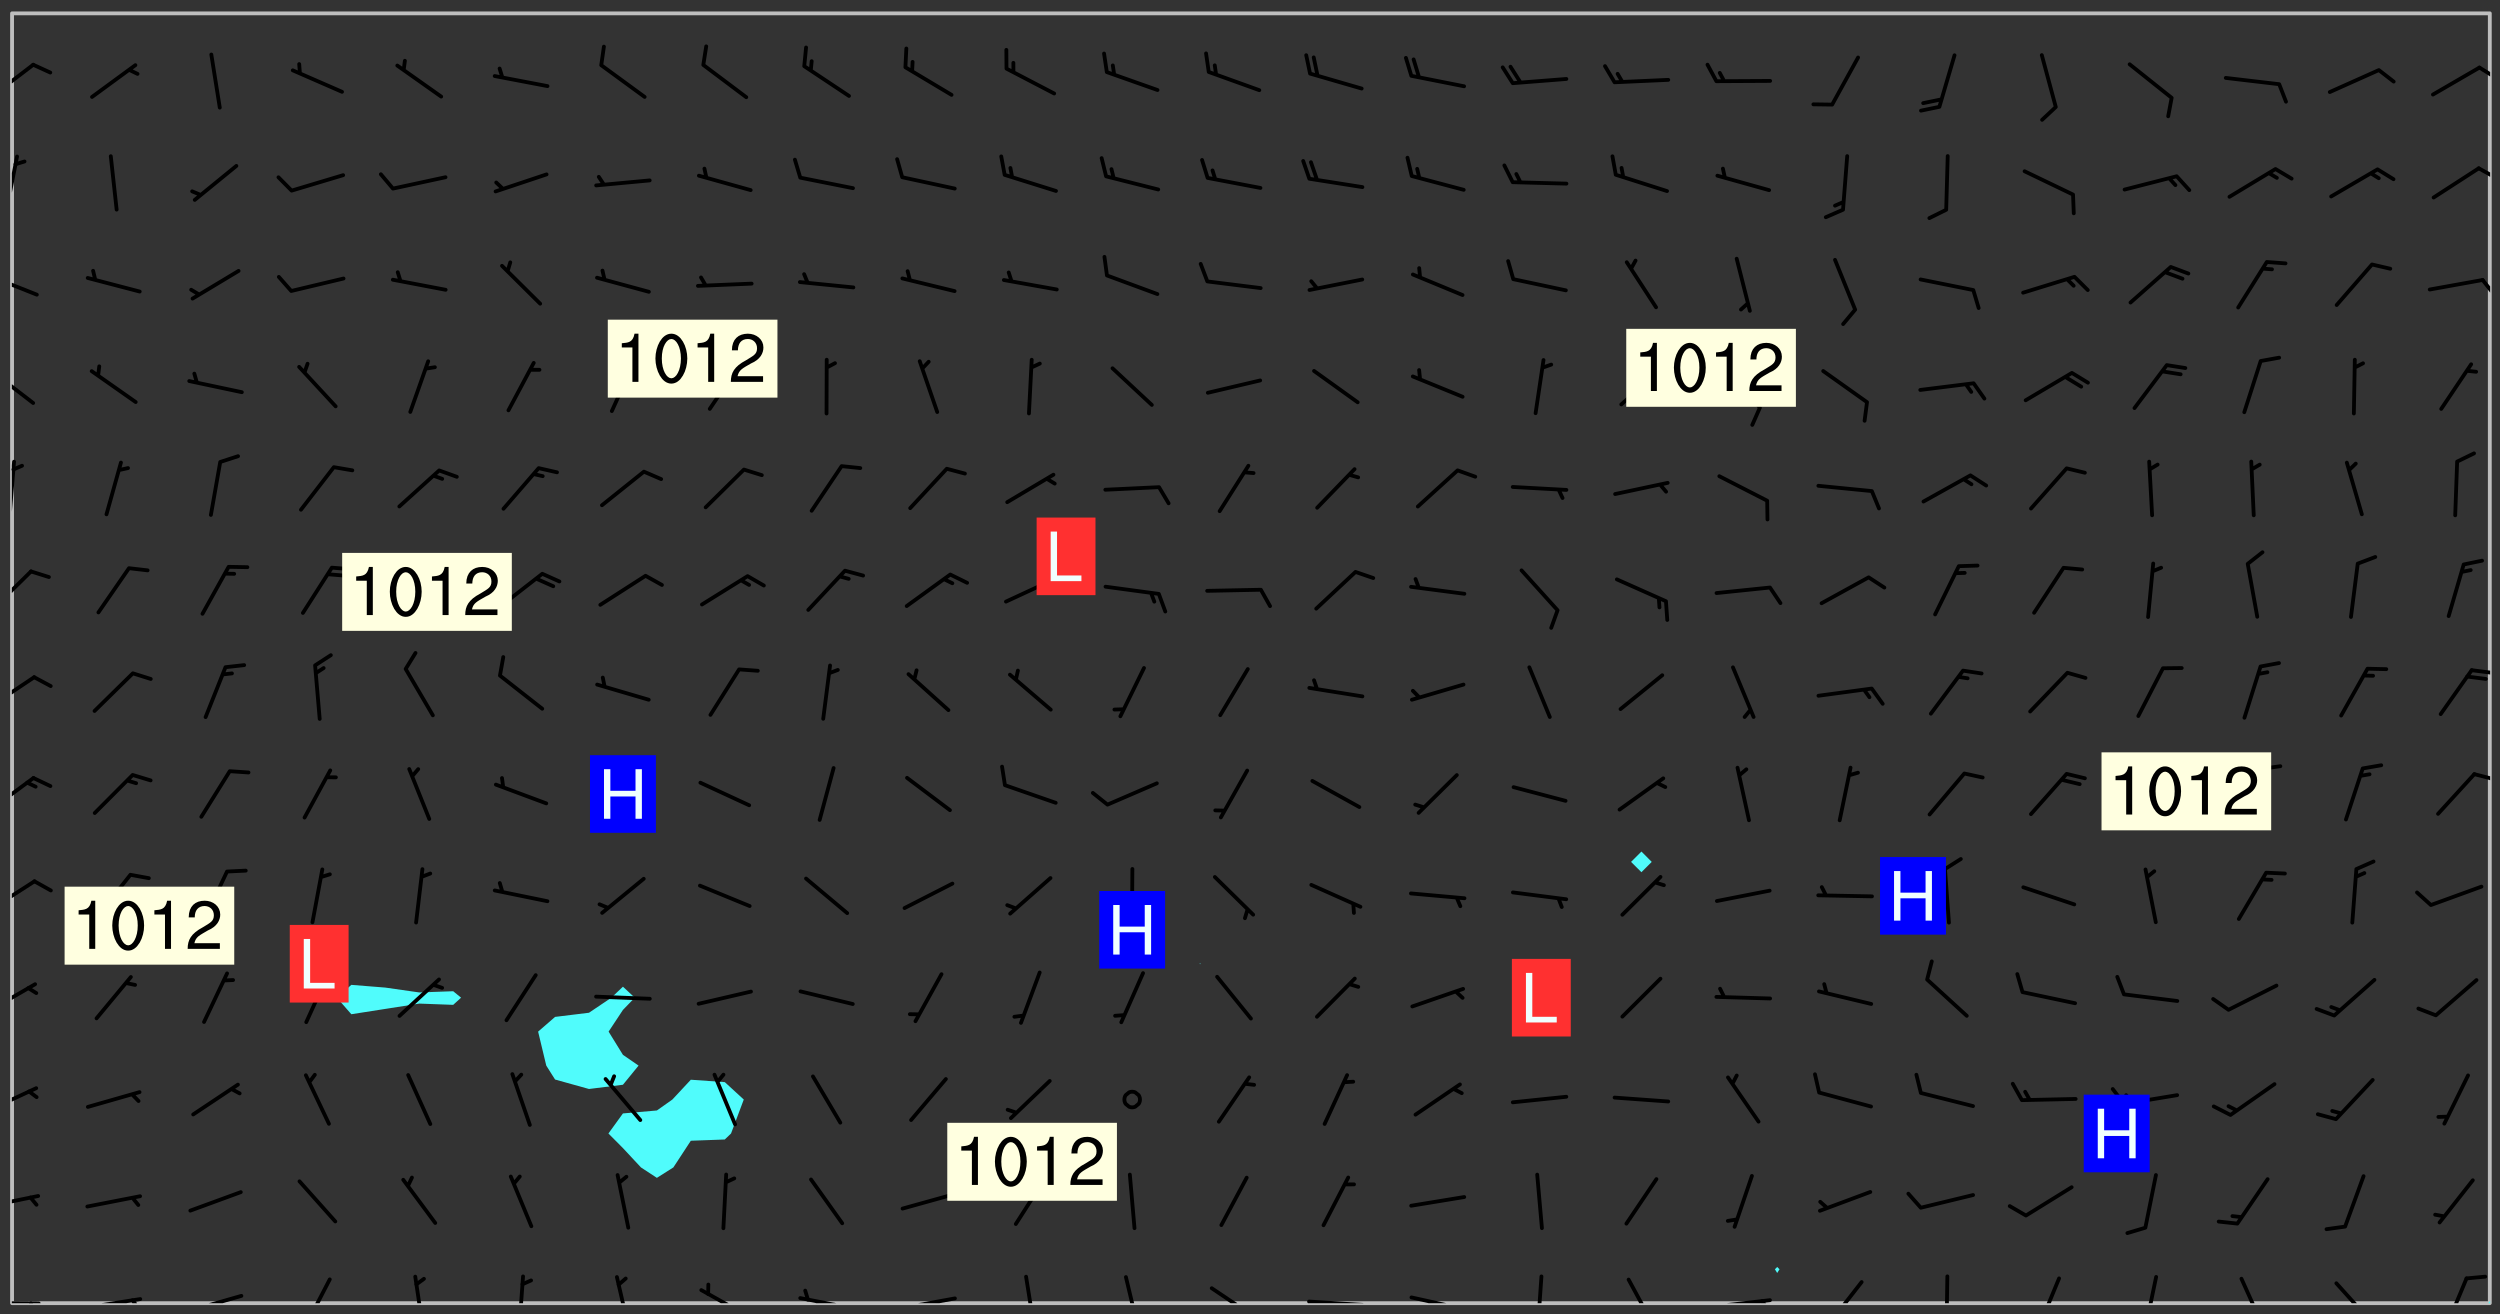 <svg xmlns="http://www.w3.org/2000/svg" role="img" xmlns:xlink="http://www.w3.org/1999/xlink" viewBox="142.45 309.95 326.84 171.84"><rect x="142.45" y="309.95" width="326.84" height="171.84" fill="#333333" stroke="none"/><defs><clipPath id="clip2"><path d="M 144 311.672 L 145 311.672 L 145 480.328 L 144 480.328 Z M 144 311.672"/></clipPath><clipPath id="clip3"><path d="M 144 311.672 L 468 311.672 L 468 480.328 L 144 480.328 Z M 144 311.672"/></clipPath><clipPath id="clip4"><path d="M 467 480 L 468 480 L 468 480.328 L 467 480.328 Z M 467 480"/></clipPath><clipPath id="clip5"><path d="M 467 311.672 L 468 311.672 L 468 480.328 L 467 480.328 Z M 467 311.672"/></clipPath><clipPath id="clip6"><path d="M 144 480 L 148 480 L 148 480.328 L 144 480.328 Z M 144 480"/></clipPath><clipPath id="clip7"><path d="M 146 480 L 148 480 L 148 480.328 L 146 480.328 Z M 146 480"/></clipPath><clipPath id="clip8"><path d="M 153 479 L 162 479 L 162 480.328 L 153 480.328 Z M 153 479"/></clipPath><clipPath id="clip9"><path d="M 159 479 L 161 479 L 161 480.328 L 159 480.328 Z M 159 479"/></clipPath><clipPath id="clip10"><path d="M 167 479 L 175 479 L 175 480.328 L 167 480.328 Z M 167 479"/></clipPath><clipPath id="clip11"><path d="M 182 476 L 186 476 L 186 480.328 L 182 480.328 Z M 182 476"/></clipPath><clipPath id="clip12"><path d="M 196 476 L 199 476 L 199 480.328 L 196 480.328 Z M 196 476"/></clipPath><clipPath id="clip13"><path d="M 210 476 L 212 476 L 212 480.328 L 210 480.328 Z M 210 476"/></clipPath><clipPath id="clip14"><path d="M 222 476 L 225 476 L 225 480.328 L 222 480.328 Z M 222 476"/></clipPath><clipPath id="clip15"><path d="M 233 478 L 241 478 L 241 480.328 L 233 480.328 Z M 233 478"/></clipPath><clipPath id="clip16"><path d="M 246 479 L 255 479 L 255 480.328 L 246 480.328 Z M 246 479"/></clipPath><clipPath id="clip17"><path d="M 247 478 L 249 478 L 249 480.328 L 247 480.328 Z M 247 478"/></clipPath><clipPath id="clip18"><path d="M 260 479 L 268 479 L 268 480.328 L 260 480.328 Z M 260 479"/></clipPath><clipPath id="clip19"><path d="M 276 476 L 278 476 L 278 480.328 L 276 480.328 Z M 276 476"/></clipPath><clipPath id="clip20"><path d="M 289 476 L 292 476 L 292 480.328 L 289 480.328 Z M 289 476"/></clipPath><clipPath id="clip21"><path d="M 300 478 L 307 478 L 307 480.328 L 300 480.328 Z M 300 478"/></clipPath><clipPath id="clip22"><path d="M 313 479 L 321 479 L 321 480.328 L 313 480.328 Z M 313 479"/></clipPath><clipPath id="clip23"><path d="M 326 479 L 335 479 L 335 480.328 L 326 480.328 Z M 326 479"/></clipPath><clipPath id="clip24"><path d="M 343 476 L 345 476 L 345 480.328 L 343 480.328 Z M 343 476"/></clipPath><clipPath id="clip25"><path d="M 355 476 L 359 476 L 359 480.328 L 355 480.328 Z M 355 476"/></clipPath><clipPath id="clip26"><path d="M 366 479 L 375 479 L 375 480.328 L 366 480.328 Z M 366 479"/></clipPath><clipPath id="clip27"><path d="M 372 479 L 374 479 L 374 480.328 L 372 480.328 Z M 372 479"/></clipPath><clipPath id="clip28"><path d="M 381 477 L 387 477 L 387 480.328 L 381 480.328 Z M 381 477"/></clipPath><clipPath id="clip29"><path d="M 396 476 L 398 476 L 398 480.328 L 396 480.328 Z M 396 476"/></clipPath><clipPath id="clip30"><path d="M 408 476 L 412 476 L 412 480.328 L 408 480.328 Z M 408 476"/></clipPath><clipPath id="clip31"><path d="M 422 476 L 425 476 L 425 480.328 L 422 480.328 Z M 422 476"/></clipPath><clipPath id="clip32"><path d="M 435 476 L 439 476 L 439 480.328 L 435 480.328 Z M 435 476"/></clipPath><clipPath id="clip33"><path d="M 447 477 L 453 477 L 453 480.328 L 447 480.328 Z M 447 477"/></clipPath><clipPath id="clip34"><path d="M 461 476 L 466 476 L 466 480.328 L 461 480.328 Z M 461 476"/></clipPath><clipPath id="clip35"><path d="M 144 466 L 148 466 L 148 468 L 144 468 Z M 144 466"/></clipPath><clipPath id="clip36"><path d="M 144 451 L 148 451 L 148 456 L 144 456 Z M 144 451"/></clipPath><clipPath id="clip37"><path d="M 144 438 L 148 438 L 148 443 L 144 443 Z M 144 438"/></clipPath><clipPath id="clip38"><path d="M 144 424 L 148 424 L 148 430 L 144 430 Z M 144 424"/></clipPath><clipPath id="clip39"><path d="M 144 411 L 148 411 L 148 417 L 144 417 Z M 144 411"/></clipPath><clipPath id="clip40"><path d="M 465 410 L 468 410 L 468 413 L 465 413 Z M 465 410"/></clipPath><clipPath id="clip41"><path d="M 144 398 L 148 398 L 148 403 L 144 403 Z M 144 398"/></clipPath><clipPath id="clip42"><path d="M 465 397 L 468 397 L 468 399 L 465 399 Z M 465 397"/></clipPath><clipPath id="clip43"><path d="M 144 384 L 147 384 L 147 390 L 144 390 Z M 144 384"/></clipPath><clipPath id="clip44"><path d="M 144 370 L 145 370 L 145 378 L 144 378 Z M 144 370"/></clipPath><clipPath id="clip45"><path d="M 144 370 L 146 370 L 146 372 L 144 372 Z M 144 370"/></clipPath><clipPath id="clip46"><path d="M 144 358 L 148 358 L 148 363 L 144 363 Z M 144 358"/></clipPath><clipPath id="clip47"><path d="M 144 345 L 148 345 L 148 349 L 144 349 Z M 144 345"/></clipPath><clipPath id="clip48"><path d="M 466 346 L 468 346 L 468 349 L 466 349 Z M 466 346"/></clipPath><clipPath id="clip49"><path d="M 144 330 L 145 330 L 145 338 L 144 338 Z M 144 330"/></clipPath><clipPath id="clip50"><path d="M 466 331 L 468 331 L 468 334 L 466 334 Z M 466 331"/></clipPath><clipPath id="clip51"><path d="M 144 318 L 148 318 L 148 323 L 144 323 Z M 144 318"/></clipPath><clipPath id="clip52"><path d="M 466 318 L 468 318 L 468 321 L 466 321 Z M 466 318"/></clipPath><g id="surface331" clip-path="url(#clip1)"><path fill="#fff" fill-opacity="0" fill-rule="evenodd" d="M 0 0 L 1000 0 L 1000 1000 L 0 1000 Z M 0 0"/><path fill="#d3d3d3" fill-opacity="0" fill-rule="evenodd" d="M162.152 355.867L161.918 356.16 161.977 356.395 162.094 356.566 162.27 356.801 162.562 357.148 162.676 357.207 162.793 357.035 162.852 356.801 163.027 356.625 163.492 356.449 164.191 356.449 164.426 356.742 164.715 357.559 164.773 357.734 164.949 357.965 165.301 358.199 166 358.898 166.172 359.074 166.406 359.422 166.641 359.832 166.93 360.414 167.34 360.879 167.57 361.113 167.805 361.289 167.922 361.52 168.098 361.812 168.27 362.977 168.27 363.211 168.328 363.5 168.387 363.617 168.504 363.734 168.852 364.145 168.969 364.316 169.145 364.492 169.32 364.727 169.438 364.898 169.609 365.25 169.668 365.484 169.902 365.891 170.137 365.832 169.961 366.008 169.902 366.938 169.32 366.938 169.086 366.824 168.738 366.938 168.621 367.055 168.562 367.348 168.504 367.523 168.387 367.695 167.922 367.988 167.863 368.223 167.805 368.336 167.805 368.98 167.863 369.152 167.863 369.562 167.922 369.621 167.922 370.027 167.98 370.434 168.098 370.609 168.156 370.668 168.387 371.309 168.328 371.602 168.328 372.301 168.27 372.883 168.27 373.117 168.211 373.348 168.156 373.699 168.156 375.621 168.211 375.738 168.637 375.738 168.27 375.855 168.246 376.207 169.137 377.375 170.879 377.914 172.219 378.273 172.219 378.812 172.309 379.621 172.844 380.336 174.363 380.605 175.254 380.52 175.344 381.684 175.879 381.863 177.039 381.684 179.094 380.699 180.254 380.336 182.133 380.16 183.828 379.98 183.648 380.699 182.133 380.785 180.883 380.875 180.078 381.145 179.004 381.953 179.273 382.672 179.809 383.57 179.629 384.195 179.363 385.004 179.629 386.082 180.254 386.98 181.059 387.16 182.309 386.98 182.043 387.703 182.141 388.207 182.195 388.5 182.195 388.672 182.254 388.965 182.254 389.371 182.43 389.488 182.781 389.605 183.188 389.605 183.48 389.43 183.594 389.312 183.652 389.195 183.77 388.965 183.828 388.789 184.18 388.324 184.41 388.148 184.586 388.09 184.762 388.148 184.82 388.324 184.938 389.312 184.992 389.781 185.051 389.953 185.168 390.188 185.344 390.246 186.16 390.305 186.449 390.305 186.566 390.539 186.625 390.945 186.684 391.297 186.684 392.402 186.801 392.695 186.918 393.043 187.207 393.742 187.383 394.094 187.965 394.848 188.316 395.023 188.488 395.082 188.957 395.316 189.598 395.781 189.945 396.016 190.238 396.191 190.531 396.246 190.762 396.309 191.578 396.656 191.871 396.832 191.984 397.004 192.336 397.355 192.453 397.531 192.977 398.172 192.977 398.461 193.035 398.812 193.035 399.16 193.094 399.512 193.152 399.801 193.27 399.859 193.441 399.918 193.617 399.918 194.199 400.152 194.375 400.27 194.551 400.559 194.727 400.793 194.84 401.027 195.133 401.258 195.25 401.375 195.25 401.785 195.309 401.84 195.598 402.074 195.832 402.191 195.891 402.309 196.008 402.48 196.066 402.598 196.297 402.832 196.355 403.008 196.59 403.066 196.707 403.125 196.59 403.238 196.531 403.355 196.531 403.473 196.414 403.766 196.297 404.055 196.297 404.637 196.473 404.754 196.59 404.812 196.648 404.93 196.766 405.047 196.879 405.105 197.055 405.453 197.113 405.805 197.172 406.211 197.172 406.387 197.113 406.562 196.996 407.262 196.996 407.434 197.113 407.609 197.406 407.902 197.812 407.902 197.988 408.02 198.105 408.191 198.223 408.484 198.223 408.719 197.695 408.719 197.465 408.484 197.23 408.484 197.055 408.543 196.996 409.242 197.055 409.59 197.172 409.766 197.348 410.176 197.465 410.406 197.754 410.875 197.93 410.93 198.453 410.93 198.688 410.988 199.445 411.629 199.504 411.922 199.504 412.156 199.562 412.215 199.793 412.562 199.793 412.914 199.676 413.086 199.676 413.379 199.969 413.668 200.262 413.844 200.434 413.902 200.727 414.078 201.02 414.195 201.602 414.602 201.891 414.836 202.184 415.012 202.402 415.172 202.418 415.184 202.648 415.359 203.289 415.883 203.465 416.117 203.582 416.293 203.758 416.469 203.871 416.641 203.871 417.281 203.988 417.457 204.457 417.574 205.039 417.691 205.273 417.75 205.504 417.863 205.797 417.98 205.91 418.039 206.496 418.391 206.785 418.562 206.961 418.625 207.137 418.68 207.312 418.738 208.012 419.09 208.301 419.266 208.535 419.32 208.824 419.496 209.059 419.613 209.699 420.02 209.992 420.137 210.164 420.195 210.398 420.254 210.809 420.312 211.039 420.371 211.273 420.488 211.332 420.66 210.922 420.836 211.391 420.895 211.449 421.188 211.562 421.422 211.738 421.477 211.973 421.535 212.148 421.594 212.555 421.711 213.195 421.945 213.312 422.117 213.371 422.352 213.371 422.527 213.312 422.645 213.254 423.051 213.488 423.285 213.605 423.344 213.953 423.461 214.594 423.691 214.77 423.809 215.059 423.926 215.234 424.102 215.469 424.566 216.051 425.672 216.227 425.848 216.574 426.023 216.75 426.141 217.102 426.258 218.148 426.781 218.383 426.84 218.848 426.953 219.141 427.012 219.605 427.188 220.363 427.77 220.598 428.004 220.945 428.469 221.121 428.645 221.41 428.879 222.227 429.578 222.52 429.754 222.809 430.043 223.102 430.219 223.395 430.508 224.09 431.148 224.266 431.324 224.559 431.559 224.848 431.793 225.316 432.082 225.957 432.664 226.305 432.898 226.539 433.191 226.887 433.539 227.238 434.004 228.172 434.996 228.52 435.402 228.637 435.578 228.871 435.637 228.984 435.754 229.629 435.93 229.859 436.043 230.094 436.102 230.387 436.277 230.617 436.395 231.551 437.094 231.957 437.5 232.191 437.676 232.598 437.852 232.832 437.969 233.648 438.316 233.996 438.551 234.23 438.668 234.523 438.957 234.754 439.074 235.512 439.426 235.863 439.598 236.094 439.656 236.387 439.773 236.621 439.832 237.492 440.008 238.309 440.008 238.777 440.238 238.949 440.297 239.824 440.996 240.289 441.113 240.582 441.172 240.758 441.23 240.988 441.289 241.457 441.348 241.805 441.406 242.156 441.465 242.562 441.523 242.855 441.523 243.027 441.582 243.027 441.812 243.203 441.988 243.496 441.988 243.844 442.047 244.195 442.105 244.895 442.223 245.535 442.223 246 441.988 246.293 441.812 246.465 441.695 246.875 441.523 247.164 441.348 248.098 440.883 248.566 440.59 249.09 440.297 249.555 440.125 250.02 439.949 251.07 439.484 251.359 439.367 251.77 439.25 252.059 439.133 252.586 438.957 254.102 438.258 254.684 437.91 254.973 437.852 255.266 437.793 255.613 437.676 256.488 437.445 256.84 437.328 256.953 437.328 257.188 437.27 258.062 437.035 258.297 436.977 259.109 436.977 259.461 436.918 260.277 436.801 260.449 436.742 260.801 436.688 261.094 436.629 261.324 436.57 262.141 436.395 262.316 436.336 262.664 436.336 262.898 436.277 263.363 436.16 264.121 435.988 264.355 435.93 264.703 435.93 265.113 435.812 265.402 435.754 266.688 435.695 266.977 435.695 267.387 435.637 267.617 435.578 267.793 435.578 268.668 435.461 269.074 435.461 269.484 435.344 269.832 435.344 270.184 435.23 271.055 435.172 272.805 435.172 273.852 435.461 274.262 435.578 274.551 435.695 274.902 435.812 275.191 435.93 276.242 436.102 276.531 436.16 276.824 436.16 277.117 436.219 277.289 436.277 277.699 436.336 277.871 436.395 277.988 436.453 278.105 436.453 278.223 436.512 278.574 436.57 278.688 436.57 279.098 436.637 281.02 437.031 282.945 437.426 284.465 437.875 286.16 438.594 288.305 439.398 289.91 438.68 291.34 437.875 292.5 436.797 293.75 436.348 296.785 435.629 298.66 435.27 300.805 433.922 303.039 432.668 305.539 431.41 307.234 430.961 309.02 430.781 310.18 430.512 310.805 431.051 312.145 430.781 312.859 429.793 313.844 428.449 314.289 428.27 315.094 427.91 316.969 427.371 318.754 426.922 320.004 426.652 321.164 426.562 322.863 426.473 324.824 426.203 326.074 426.113 326.613 426.113 327.238 426.023 328.129 426.023 330.273 425.844 332.684 425.664 335.273 425.574 336.969 425.754 338.578 425.844 340.008 426.203 341.168 426.922 343.043 427.91 344.203 429.438 344.469 430.152 345.098 430.242 345.453 431.141 345.988 431.68 346.523 433.207 347.598 433.566 348.133 433.566 347.328 434.102 347.418 435.809 348.133 438.504 349.023 439.309 349.918 440.297 350.633 441.555 352.418 442.094 353.938 441.914 354.293 443.258 355.902 442.453 356.883 441.914 357.152 442.184 357.469 441.969 357.688 441.824 358.488 442.273 358.938 441.914 359.293 441.914 359.828 441.645 360.367 440.926 360.902 440.656 361.527 439.668 362.688 440.117 363.527 440.488 364.922 441.105 366.617 440.926 368.223 440.926 370.008 441.016 370.188 439.309 370.723 437.965 371.527 438.234 372.02 439.082 372.422 439.488 372.332 440.027 372.332 440.387 373.047 440.836 373.758 440.566 375.188 440.566 375.547 441.555 375.992 442.812 376.707 444.156 377.957 444.785 379.652 445.414 380.367 445.234 380.547 444.695 381.527 444.605 381.977 444.965 382.062 446.223 381.797 446.852 381.262 447.031 381.262 447.57 381.977 448.555 382.242 449.094 383.227 450.082 384.027 451.16 383.762 451.52 383.672 452.418 383.047 454.75 382.691 456.816 382.602 458.609 382.422 459.328 382.332 459.867 382.332 461.305 381.352 463.188 380.992 464.895 380.457 465.793 379.652 466.961 379.387 467.5 381.441 468.754 381.527 469.113 381.172 469.652 381.082 469.473 381.082 470.281 381.172 471.719 380.727 472.434 379.652 472.527 379.387 473.242 379.922 474.141 380.727 474.859 381.887 475.668 383.227 475.938 383.672 476.297 383.316 476.746 381.527 476.656 380.277 476.207 379.562 475.488 378.938 475.398 378.762 478.988 378.574 480.297 467.934 480.297 467.934 311.703 412.664 311.703 412.664 360.785 413.426 360.91 416.715 361.453 418.738 364.289 418.738 367.043 421.09 367.375 423.438 367.707 427.488 367.707 426.109 371.867 424.086 372.574 422.062 373.277 421.52 373.621 418.926 375.238 418.738 375.355 416.715 373.277 415.984 370.535 413.312 368.457 411.938 364.957 411.871 364.875 409.914 362.203 412.664 360.785 412.664 311.703 294.422 311.703 294.422 403.117 294.539 403.148 294.672 403.16 294.746 403.234 294.852 403.281 294.941 403.34 295.027 403.398 295.117 403.457 295.414 403.754 295.473 403.844 295.504 403.961 295.531 404.078 295.547 404.215 295.516 404.332 295.457 404.422 295.398 404.508 295.355 404.613 295.309 404.715 295.281 404.836 295.281 404.98 295.457 405.25 295.605 405.398 295.68 405.484 295.754 405.559 295.797 405.664 295.859 405.754 295.918 405.84 295.961 405.945 296.02 406.035 296.066 406.137 296.109 406.242 296.168 406.328 296.285 406.508 296.359 406.582 296.422 406.668 296.48 406.758 296.523 406.863 296.582 406.953 296.641 407.039 296.703 407.129 296.762 407.219 296.805 407.32 296.922 407.5 296.996 407.574 297.055 407.66 297.129 407.734 297.219 407.793 297.324 407.84 297.473 407.84 297.605 407.824 297.738 407.84 297.84 407.793 297.914 407.719 297.961 407.617 297.945 407.484 297.945 407.336 297.898 407.23 297.871 407.113 297.824 407.012 297.797 406.891 297.754 406.789 297.691 406.699 297.648 406.598 297.605 406.492 297.574 406.375 297.559 406.242 297.547 406.105 297.633 406.047 297.691 405.961 297.812 405.93 297.855 406.035 297.871 406.168 297.871 406.285 297.93 406.387 297.988 406.477 298.078 406.535 298.227 406.684 298.285 406.773 298.328 406.879 298.316 406.98 298.402 407.039 298.508 407.086 298.594 407.145 298.684 407.203 298.758 407.277 298.641 407.305 298.535 407.352 298.449 407.41 298.375 407.484 298.316 407.574 298.254 407.66 298.227 407.781 298.18 407.883 298.137 407.988 298.105 408.105 298.094 408.238 298.078 408.371 298.078 408.52 298.105 408.637 298.152 408.742 298.195 408.844 298.254 408.934 298.328 409.008 298.418 409.066 298.492 409.141 298.582 409.199 298.641 409.289 298.684 409.395 298.73 409.496 298.848 409.527 298.98 409.543 299.129 409.543 299.246 409.512 299.352 409.555 299.395 409.66 299.441 409.762 299.469 409.883 299.5 410 299.527 410.117 299.559 410.238 299.586 410.355 299.691 410.398 299.793 410.445 299.926 410.43 300.074 410.578 300.137 410.664 300.211 410.738 300.281 410.812 300.371 410.875 300.477 410.918 300.578 410.961 300.695 410.992 300.832 411.008 300.949 410.977 301.023 410.902 301.051 410.785 301.039 410.652 301.008 410.531 300.98 410.414 301.023 410.309 301.141 410.309 301.23 410.371 301.348 410.398 301.496 410.398 301.629 410.414 301.777 410.414 301.91 410.43 302.043 410.414 302.191 410.414 302.324 410.398 302.457 410.387 302.594 410.398 302.711 410.371 302.844 410.355 303.035 410.297 302.977 410.473 302.961 410.605 302.934 410.727 302.918 410.859 302.859 410.945 302.727 410.961 302.621 411.008 302.516 411.051 302.398 411.082 302.281 411.109 302.016 411.141 301.867 411.141 301.734 411.156 301.66 411.23 301.719 411.316 301.867 411.465 301.984 411.645 302.059 411.715 302.148 411.777 302.238 411.836 302.324 411.895 302.414 411.953 302.516 411.996 302.621 412.059 302.727 412.102 302.812 412.16 302.918 412.207 303.02 412.25 303.199 412.367 303.258 412.457 303.215 412.559 303.168 412.664 303.184 412.797 303.406 413.02 303.465 413.109 303.508 413.211 303.539 413.332 303.582 413.434 303.598 413.566 303.629 413.684 303.641 413.82 303.672 413.938 303.82 414.086 303.922 414.129 304.027 414.172 304.145 414.203 304.277 414.219 304.414 414.234 304.531 414.234 304.648 414.203 304.738 414.145 304.781 414.039 304.828 413.938 304.871 413.832 304.902 413.715 304.914 413.582 304.914 413.434 304.902 413.301 304.887 413.168 304.855 413.051 304.812 412.945 304.766 412.84 304.723 412.738 304.68 412.633 304.664 412.5 304.68 412.367 304.707 412.25 304.738 412.133 304.766 412.012 304.812 411.91 304.902 411.852 304.988 411.789 305.062 411.715 305.152 411.656 305.375 411.434 305.434 411.348 305.508 411.273 305.625 411.094 305.684 411.008 305.684 410.859 305.609 410.785 305.508 410.738 305.402 410.695 305.301 410.652 305.242 410.562 305.195 410.457 305.168 410.34 305.258 410.281 305.375 410.25 305.477 410.207 305.656 410.09 305.805 409.941 305.816 409.809 305.805 409.703 305.715 409.645 305.582 409.66 305.434 409.66 305.301 409.676 305.168 409.66 305.047 409.629 304.961 409.57 304.887 409.496 304.828 409.406 304.766 409.32 304.648 409.141 304.59 409.055 304.621 408.934 304.707 408.875 304.828 408.844 304.887 408.758 304.887 408.637 304.855 408.52 304.797 408.43 304.738 408.344 304.691 408.238 304.664 408.121 304.648 407.988 304.707 407.898 304.781 407.824 304.871 407.766 304.988 407.586 305.062 407.512 305.121 407.426 305.27 407.277 305.391 407.246 305.523 407.23 305.656 407.246 305.73 407.32 305.773 407.426 305.789 407.559 305.758 407.676 305.641 407.707 305.508 407.719 305.359 407.867 305.316 407.973 305.27 408.074 305.242 408.195 305.211 408.312 305.211 408.461 305.242 408.578 305.285 408.684 305.344 408.773 305.418 408.844 305.492 408.918 305.609 408.949 305.73 408.977 305.848 408.949 305.98 408.934 306.098 408.934 306.188 408.992 306.262 409.066 306.309 409.172 306.367 409.258 306.469 409.305 306.602 409.32 306.707 409.363 306.793 409.422 306.781 409.527 306.707 409.602 306.527 409.719 306.469 409.809 306.379 409.867 306.309 409.941 306.234 410.016 306.172 410.105 306.145 410.223 306.129 410.355 306.145 410.488 306.129 410.621 306.129 410.77 306.145 410.902 306.172 411.02 306.203 411.141 306.277 411.215 306.367 411.273 306.453 411.332 306.543 411.391 306.66 411.422 306.66 411.508 306.559 411.555 306.469 411.613 306.203 411.645 306.086 411.672 305.938 411.672 305.832 411.715 305.73 411.762 305.672 411.852 305.609 412.086 305.598 412.219 305.566 412.34 305.551 412.473 305.551 412.766 305.539 412.898 305.551 413.035 305.566 413.168 305.699 413.184 305.832 413.195 305.953 413.227 306.039 413.285 306.113 413.359 306.16 413.465 306.203 413.566 306.219 413.699 306.219 414.145 306.203 414.277 306.203 414.723 306.234 414.988 306.262 415.105 306.277 415.238 306.309 415.355 306.395 415.566 306.426 415.832 306.426 415.98 306.395 416.098 306.367 416.215 306.336 416.336 306.309 416.453 306.277 416.57 306.246 416.691 306.234 416.824 306.219 416.957 306.309 417.016 306.426 416.984 306.527 417 306.574 417.105 306.543 417.371 306.543 417.812 306.5 417.918 306.453 418.023 306.41 418.125 306.367 418.23 306.309 418.316 306.277 418.438 306.234 418.555 306.203 418.672 306.188 418.805 306.203 418.938 306.262 419.027 306.367 419.074 306.453 419.133 306.512 419.219 306.5 419.355 306.469 419.473 306.426 419.574 306.426 420.02 306.41 420.152 306.41 420.301 306.379 420.418 306.336 420.523 306.309 420.641 306.262 420.746 306.219 420.848 306.188 420.969 306.16 421.086 306.129 421.219 306.098 421.336 306.07 421.453 306.027 421.559 305.996 421.676 305.965 421.797 305.953 421.93 305.938 422.062 305.938 422.359 305.965 422.477 305.965 422.625 306.012 423.023 306.039 423.141 306.098 423.23 306.219 423.262 306.367 423.262 306.5 423.246 306.559 423.336 306.559 423.453 306.5 423.543 306.41 423.602 306.309 423.645 306.203 423.691 306.113 423.75 306.027 423.809 305.891 423.824 305.773 423.793 305.641 423.777 305.539 423.824 305.477 423.91 305.465 424.047 305.449 424.18 305.418 424.297 305.391 424.414 305.375 424.547 305.344 424.668 305.344 424.965 305.359 425.098 305.391 425.215 305.391 425.363 305.402 425.496 305.402 425.645 305.375 425.762 305.328 425.863 305.301 425.984 305.27 426.102 305.211 426.191 305.137 426.266 305.035 426.309 304.93 426.355 304.812 426.383 304.691 426.414 304.59 426.367 304.648 426.281 304.754 426.234 304.781 426.117 304.812 426 304.84 425.879 304.871 425.762 304.871 425.613 304.887 425.48 304.855 425.363 304.812 425.258 304.707 425.273 304.633 425.348 304.531 425.391 304.441 425.453 304.367 425.527 304.324 425.629 304.309 425.762 304.277 425.879 304.25 426 304.219 426.117 304.191 426.234 304.16 426.355 304.133 426.473 304.102 426.59 304.059 426.695 303.969 426.754 303.879 426.754 303.762 426.723 303.73 426.637 303.746 426.5 303.715 426.383 303.715 426.234 303.703 426.102 303.703 425.953 303.641 425.719 303.613 425.598 303.57 425.496 303.523 425.391 303.465 425.305 303.406 425.215 303.363 425.109 303.301 425.023 303.152 424.875 303.082 424.801 302.977 424.754 302.871 424.711 302.77 424.668 302.473 424.371 302.383 424.297 302.297 424.238 302.191 424.195 302.102 424.133 302.016 424.074 301.91 424.031 301.82 423.973 301.734 423.91 301.66 423.84 301.555 423.793 301.469 423.734 301.363 423.691 301.273 423.629 301.172 423.586 301.066 423.543 300.98 423.484 300.875 423.438 300.77 423.395 300.668 423.348 300.578 423.289 300.477 423.246 300.371 423.203 300.281 423.141 300.164 423.113 300.031 423.098 299.898 423.113 299.75 423.113 299.617 423.129 299.5 423.098 299.41 423.039 299.336 422.965 299.246 422.906 299.145 422.859 298.996 422.859 298.875 422.832 298.773 422.789 298.699 422.715 298.582 422.535 298.492 422.477 298.391 422.434 298.301 422.371 298.195 422.328 298.105 422.27 298.02 422.211 297.914 422.164 297.855 422.078 297.797 421.988 297.754 421.883 297.707 421.781 297.633 421.707 297.547 421.648 297.473 421.574 297.383 421.516 297.16 421.293 297.117 421.188 297.086 420.922 297.191 420.879 297.336 420.879 297.441 420.922 297.516 420.996 297.605 421.055 297.691 421.113 297.797 421.16 297.887 421.219 298.035 421.367 298.105 421.441 298.254 421.59 298.316 421.676 298.391 421.75 298.477 421.809 298.551 421.883 298.641 421.945 298.73 422.004 298.816 422.062 299.086 422.238 299.188 422.285 299.293 422.328 299.395 422.371 299.441 422.297 299.5 422.211 299.574 422.137 299.645 422.062 299.75 422.105 299.824 422.18 299.883 422.27 299.926 422.371 299.973 422.477 300.016 422.582 300.137 422.609 300.254 422.582 300.328 422.492 300.371 422.387 300.43 422.297 300.504 422.223 300.609 422.18 300.727 422.152 300.859 422.164 300.949 422.223 301.098 422.371 301.156 422.461 301.199 422.566 301.246 422.668 301.289 422.773 301.332 422.875 301.438 422.922 301.543 422.965 301.676 422.98 301.762 422.922 301.82 422.832 301.895 422.758 302 422.715 302.117 422.742 302.223 422.789 302.324 422.832 302.43 422.875 302.531 422.922 302.711 423.039 302.711 423.156 302.695 423.289 302.711 423.422 302.727 423.559 302.785 423.645 302.887 423.691 303.008 423.719 303.125 423.75 303.273 423.75 303.391 423.719 303.449 423.629 303.629 423.512 303.688 423.422 303.762 423.348 303.82 423.262 303.938 423.082 304.117 422.965 304.234 422.996 304.324 423.055 304.367 423.129 304.352 423.262 304.352 423.379 304.441 423.438 304.59 423.438 304.723 423.422 304.855 423.41 305.121 423.379 305.227 423.336 305.344 423.305 305.465 423.277 305.539 423.203 305.609 423.129 305.672 423.039 305.656 422.934 305.609 422.832 305.508 422.789 305.402 422.773 305.285 422.801 305.02 422.832 304.871 422.832 304.797 422.758 304.707 422.699 304.59 422.668 304.473 422.641 304.34 422.625 304.191 422.625 304.059 422.641 303.762 422.641 303.656 422.594 303.508 422.445 303.465 422.344 303.406 422.254 303.629 422.031 303.715 421.973 303.82 421.93 303.938 421.898 304.07 421.883 304.203 421.898 304.34 421.914 304.441 421.957 304.574 421.945 304.664 421.883 304.766 421.84 304.828 421.75 304.781 421.648 304.691 421.59 304.574 421.559 304.473 421.516 304.414 421.426 304.352 421.336 304.352 421.219 304.367 421.086 304.473 421.039 304.547 420.969 304.547 420.848 304.457 420.789 304.426 420.672 304.516 420.613 304.59 420.539 304.633 420.434 304.691 420.344 304.738 420.242 304.754 420.109 304.754 419.961 304.707 419.855 304.664 419.754 304.574 419.695 304.441 419.68 304.34 419.637 304.203 419.621 304.086 419.59 303.641 419.59 303.508 419.574 303.375 419.562 303.242 419.547 303.125 419.516 302.977 419.516 302.844 419.5 302.711 419.488 302.445 419.457 302.324 419.414 302.238 419.355 302.164 419.281 302.164 419.133 302.176 419 302.281 418.953 302.383 418.91 302.516 418.895 302.668 418.895 302.801 418.879 303.094 418.879 303.215 418.91 303.316 418.953 303.406 419.012 303.641 419.074 303.762 419.027 303.852 418.969 303.953 418.926 304.086 418.91 304.191 418.953 304.293 419 304.426 419.012 304.547 418.984 304.691 418.984 304.812 418.953 304.93 418.926 305.035 418.879 305.109 418.805 305.195 418.746 305.344 418.598 305.402 418.512 305.449 418.406 305.477 418.289 305.492 418.184 305.391 418.141 305.301 418.082 305.184 418.051 305.078 418.008 304.988 417.945 304.914 417.859 304.84 417.785 304.738 417.742 304.633 417.695 304.531 417.652 304.473 417.562 304.426 417.461 304.34 417.25 304.277 417.164 304.219 417.074 304.145 417 304.059 416.941 303.789 416.941 303.672 416.973 303.582 417.031 303.48 417.074 303.348 417.09 303.242 417.074 303.215 416.957 303.152 416.867 303.035 416.836 302.934 416.793 302.785 416.645 302.754 416.527 302.738 416.422 302.812 416.348 302.992 416.23 303.109 416.203 303.227 416.172 303.363 416.188 303.465 416.23 303.57 416.273 303.672 416.32 303.777 416.363 303.895 416.395 304.027 416.41 304.145 416.438 304.277 416.453 304.383 416.438 304.473 416.379 304.398 416.305 304.293 416.262 304.219 416.188 304.145 416.098 303.996 415.949 303.91 415.891 303.82 415.832 303.746 415.758 303.656 415.699 303.555 415.652 303.434 415.625 303.332 415.578 303.227 415.535 303.109 415.504 303.008 415.461 302.887 415.43 302.738 415.43 302.621 415.461 302.516 415.504 302.43 415.566 302.25 415.684 302.164 415.742 302.074 415.801 301.969 415.848 301.883 415.906 301.777 415.949 301.676 415.992 301.57 416.039 301.496 416.113 301.438 416.203 301.379 416.289 301.332 416.395 301.273 416.48 301.199 416.555 301.066 416.543 300.949 416.512 300.832 416.512 300.758 416.586 300.668 416.645 300.594 416.719 300.504 416.777 300.418 416.836 300.312 416.883 300.211 416.926 300.074 416.941 299.973 416.898 299.824 416.75 299.719 416.703 299.633 416.703 299.527 416.75 299.426 416.793 299.305 416.824 299.188 416.793 299.113 416.719 299.113 416.602 299.145 416.48 299.219 416.41 299.277 416.32 299.352 416.246 299.469 416.215 299.574 416.172 299.867 416.172 300 416.156 300.137 416.141 300.238 416.098 300.328 416.039 300.43 415.992 300.52 415.934 300.652 415.922 300.742 415.98 300.875 415.992 300.965 415.934 301.051 415.875 301.156 415.832 301.246 415.773 301.332 415.711 301.422 415.652 301.57 415.504 301.629 415.418 301.688 415.328 301.793 415.285 301.926 415.27 302.043 415.297 302.164 415.328 302.223 415.27 302.281 415.18 302.312 414.914 302.34 414.797 302.445 414.809 302.578 414.824 302.68 414.781 302.77 414.723 302.828 414.633 302.902 414.559 302.961 414.469 303.008 414.367 303.02 414.234 303.008 414.102 302.961 413.996 302.812 413.848 302.754 413.758 302.695 413.672 302.652 413.566 302.652 413.121 302.668 412.988 302.668 412.84 302.68 412.707 302.621 412.648 302.531 412.707 302.43 412.664 302.25 412.547 302.164 412.488 302.102 412.398 302.043 412.309 301.969 412.234 301.883 412.176 301.762 412.207 301.66 412.219 301.555 412.266 301.469 412.324 301.363 412.367 301.215 412.516 301.125 412.574 301.039 412.633 300.949 412.695 300.844 412.738 300.711 412.754 300.711 412.633 300.816 412.59 300.934 412.559 301.008 412.488 301.051 412.383 301.051 412.234 301.023 412.117 300.875 411.969 300.742 411.953 300.594 411.953 300.477 411.984 300.371 412.027 300.27 412.07 300.18 412.133 300.062 412.16 299.988 412.086 300 411.953 299.957 411.852 299.914 411.746 299.824 411.688 299.707 411.715 299.586 411.746 299.469 411.777 299.367 411.82 299.246 411.852 299.145 411.895 299.039 411.938 298.949 411.996 298.848 412.012 298.848 411.895 298.863 411.762 298.805 411.672 298.73 411.715 298.582 411.863 298.523 411.953 298.449 412.027 298.402 412.133 298.359 412.234 298.285 412.309 298.227 412.398 298.152 412.473 298.094 412.559 298.02 412.633 297.93 412.695 297.855 412.766 297.781 412.84 297.68 412.855 297.547 412.871 297.441 412.828 297.441 412.707 297.59 412.559 297.633 412.457 297.691 412.367 297.738 412.266 297.781 412.16 297.84 412.07 297.871 411.953 297.914 411.852 297.945 411.73 297.973 411.613 298.02 411.508 298.062 411.406 298.105 411.301 298.18 411.23 298.27 411.168 298.359 411.109 298.461 411.066 298.758 411.066 299.023 411.035 299.129 410.992 299.055 410.918 298.938 410.887 298.832 410.844 298.742 410.785 298.641 410.738 298.551 410.68 298.449 410.637 298.344 410.594 298.254 410.531 298.168 410.473 298.062 410.43 297.961 410.387 297.84 410.355 297.723 410.324 297.621 410.281 297.5 410.25 297.398 410.207 297.309 410.148 297.266 410.043 297.25 409.91 297.352 409.867 297.484 409.852 297.621 409.867 297.754 409.852 297.855 409.809 297.914 409.719 297.93 409.613 297.84 409.555 297.766 409.48 297.664 409.438 297.574 409.379 297.426 409.23 297.383 409.125 297.367 408.992 297.367 408.699 297.309 408.609 297.219 408.551 297.145 408.477 297.102 408.371 297.07 408.254 297.012 408.164 296.938 408.09 296.82 408.062 296.746 407.988 296.656 407.93 296.566 407.867 296.48 407.809 296.406 407.734 296.348 407.648 296.301 407.543 296.215 407.484 296.066 407.336 295.871 407.277 295.738 407.293 295.637 407.336 295.562 407.41 295.516 407.512 295.473 407.617 295.414 407.707 295.355 407.793 295.059 408.09 294.969 408.148 294.883 408.148 294.82 408.062 294.777 407.957 294.809 407.84 294.867 407.75 294.895 407.633 294.883 407.5 294.793 407.438 294.688 407.484 294.57 407.512 294.453 407.543 294.184 407.719 294.082 407.766 293.965 407.793 293.859 407.84 293.77 407.898 293.668 407.941 293.609 407.855 293.562 407.75 293.578 407.617 293.625 407.512 293.695 407.438 293.77 407.367 293.828 407.277 293.828 407.129 293.785 407.023 293.547 407.023 293.445 407.07 293.414 407.188 293.387 407.305 293.355 407.426 293.281 407.469 293.148 407.484 293.074 407.438 293.031 407.336 292.988 407.23 292.941 407.129 292.898 407.023 292.777 407.055 292.676 407.098 292.543 407.113 292.426 407.145 292.32 407.188 292.23 407.246 292.129 407.293 292.008 407.32 291.875 407.336 291.773 407.293 291.715 407.203 291.668 407.098 291.625 406.996 291.582 406.891 291.582 406.773 291.641 406.684 291.727 406.625 291.906 406.508 292.008 406.461 292.113 406.418 292.219 406.359 292.32 406.316 292.41 406.254 292.512 406.211 292.617 406.152 292.719 406.105 292.809 406.047 292.914 406.004 293.016 405.961 293.105 405.898 293.207 405.855 293.344 405.84 293.461 405.871 293.562 405.914 293.684 405.945 293.785 405.988 293.891 406.035 293.992 406.078 294.098 406.121 294.199 406.168 294.305 406.211 294.406 406.254 294.512 406.301 294.598 406.359 294.703 406.402 294.82 406.434 294.926 406.477 295.027 406.523 295.117 406.582 295.223 406.625 295.324 406.668 295.43 406.715 295.547 406.742 295.648 406.789 295.77 406.816 295.918 406.816 296.004 406.758 296.02 406.656 296.078 406.566 296.051 406.449 295.977 406.375 295.859 406.195 295.785 406.121 295.695 406.047 295.516 405.93 295.43 405.871 295.324 405.828 295.223 405.781 294.953 405.605 294.895 405.516 294.82 405.441 294.762 405.352 294.719 405.25 294.688 405.133 294.672 404.996 294.672 404.434 294.66 404.301 294.645 404.168 294.613 404.051 294.598 403.918 294.586 403.785 294.555 403.664 294.332 403.441 294.273 403.355 294.258 403.25 294.289 403.133 294.422 403.117 294.422 311.703 172.992 311.703 172.992 313.156 172.934 313.391 172.582 314.441 172.41 314.965 172.293 315.312 172.117 315.723 172 315.895 171.766 316.188 171.535 316.246 171.184 316.246 171.066 316.305 170.836 316.711 170.836 317.004 170.953 317.18 171.184 317.41 171.301 317.645 171.941 318.402 172.234 318.867 172.41 319.102 172.641 319.453 172.875 319.801 173.516 320.617 173.691 321.082 173.863 321.492 173.98 322.188 174.156 322.656 174.273 324.055 174.332 324.52 174.332 325.395 174.449 326.441 174.449 331.223 174.391 331.688 174.039 332.969 173.863 333.492 173.75 333.902 173.398 334.832 172.934 336 172.699 336.582 172.582 336.758 172.41 337.105 172.234 337.512 171.883 338.328 171.824 338.621 171.711 338.914 171.594 339.203 171.535 339.379 171.418 340.254 171.359 340.66 171.301 340.777 171.242 340.953 171.184 341.125 170.953 341.652 170.836 341.824 170.836 342.059 170.719 342.293 170.66 342.465 170.484 343.051 170.484 343.34 170.426 343.516 170.426 343.809 170.367 343.922 170.309 344.449 170.309 344.621 170.254 344.855 170.254 347.477 170.078 348.293 169.961 348.469 169.785 348.703 169.668 348.875 169.555 349.109 168.969 350.043 168.738 350.332 168.445 350.797 168.27 351.031 167.98 351.383 167.629 352.082 167.516 352.312 167.34 352.723 167.164 352.953 166.758 353.48 165.941 354.18 165.648 354.352 165.359 354.586 165.184 354.703 165.008 354.879 164.484 355.285 163.957 355.461 163.785 355.637 163.551 355.691 162.91 355.867 162.152 355.867M174.363 386.891L173.289 387.34 173.648 388.234 174.898 387.52 175.344 386.98 174.363 386.891"/><path fill="#d3d3d3" fill-opacity="0" fill-rule="evenodd" d="M201.508 416.598L200.613 416.598 201.062 417.227 202.043 417.586 202.848 417.496 203.293 416.508 203.117 416.598 202.402 416.242 201.508 416.598M356.129 475.668L356.07 475.145 356.07 474.852 356.184 474.559 356.242 474.328 356.711 473.859 356.824 473.859 356.941 473.746 357.059 473.688 357.234 473.688 357.469 473.629 357.816 473.629 358.051 473.688 358.168 473.746 358.398 473.918 358.457 474.094 358.574 474.676 358.574 474.969 358.457 475.145 358.285 475.434 358.109 475.609 357.582 476.133 357.352 476.367 357.234 476.426 357.059 476.426 356.941 476.367 356.535 476.074 356.359 475.957 356.242 475.898 356.184 475.785 356.129 475.668M362.77 464.711L362.711 464.539 362.711 463.43 362.77 463.258 362.945 463.199 363.117 463.141 363.293 463.141 363.527 463.082 363.645 463.141 363.703 463.84 363.645 464.012 363.527 464.188 363.41 464.246 363.176 464.77 363.062 464.828 362.828 464.828 362.77 464.711M372.383 450.32L372.266 450.145 372.266 449.445 372.559 448.57 372.676 448.398 372.852 448.047 372.965 447.816 373.082 447.523 373.434 446.766 373.551 446.535 373.723 446.301 373.898 446.301 374.016 446.242 374.656 446.242 374.773 446.301 375.008 446.535 375.18 446.648 375.531 446.941 375.648 447.059 375.762 447.234 375.762 447.348 375.879 447.406 375.996 447.523 375.996 448.223 375.938 448.398 375.938 448.629 375.879 448.805 375.531 449.855 375.414 450.086 375.297 450.32 375.18 450.379 374.949 450.613 374.309 450.902 373.434 450.902 373.023 450.785 372.383 450.32"/><path fill="none" stroke="#bebebe" stroke-linecap="round" stroke-linejoin="round" stroke-miterlimit="10" stroke-width=".5" d="M 431.957 354.305 L 108.027 354.305 L 108.027 185.68 L 431.957 185.68 L 431.957 354.305" transform="matrix(1 0 0 -1 36 666)"/><g clip-path="url(#clip2)"><path fill="#fff" fill-opacity="0" fill-rule="evenodd" d="M 144 475.891 L 144 480.328 L 144.004 480.328 L 144 480.328 L 144 311.672 L 144.004 311.672 L 144 311.672 L 144 475.891"/></g><g clip-path="url(#clip3)"><path fill="#fff" fill-opacity="0" fill-rule="evenodd" d="M 144.004 480.328 L 144.004 311.672 L 188.383 311.672 L 188.383 438.707 L 186.488 440.383 L 188.383 442.547 L 192.82 441.852 L 197.262 441.156 L 201.699 441.32 L 202.73 440.383 L 201.699 439.539 L 197.262 439.699 L 192.82 439.062 L 188.383 438.707 L 188.383 311.672 L 223.891 311.672 L 223.891 438.945 L 222.379 440.383 L 219.453 442.352 L 215.016 442.895 L 212.801 444.82 L 213.867 449.262 L 215.016 451.082 L 219.453 452.32 L 223.891 451.766 L 225.934 449.262 L 223.891 447.855 L 222.016 444.82 L 223.891 441.984 L 225.438 440.383 L 223.891 438.945 L 223.891 311.672 L 232.766 311.672 L 232.766 451.109 L 230.352 453.699 L 228.328 455.129 L 223.891 455.516 L 221.992 458.137 L 223.891 460.047 L 226.246 462.574 L 228.328 463.938 L 230.484 462.574 L 232.766 459.086 L 237.207 458.922 L 238.023 458.137 L 239.688 453.699 L 237.207 451.422 L 232.766 451.109 L 232.766 311.672 L 299.344 311.672 L 299.344 435.883 L 299.281 435.945 L 299.344 436.008 L 299.402 435.945 L 299.344 435.883 L 299.344 311.672 L 357.043 311.672 L 357.043 421.277 L 355.688 422.629 L 357.043 423.98 L 358.391 422.629 L 357.043 421.277 L 357.043 311.672 L 374.793 311.672 L 374.793 475.59 L 374.496 475.891 L 374.793 476.375 L 375.098 475.891 L 374.793 475.59 L 374.793 311.672 L 467.996 311.672 L 467.996 480.039 L 467.73 480.328 L 144.004 480.328"/></g><path fill="#50fcfc" fill-rule="evenodd" d="M188.383 442.547L186.488 440.383 188.383 438.707 192.82 439.062 197.262 439.699 201.699 439.539 202.73 440.383 201.699 441.32 197.262 441.156 192.82 441.852 188.383 442.547M213.867 449.262L212.801 444.82 215.016 442.895 219.453 442.352 222.379 440.383 223.891 438.945 225.438 440.383 223.891 441.984 222.016 444.82 223.891 447.855 225.934 449.262 223.891 451.766 219.453 452.32 215.016 451.082 213.867 449.262M223.891 460.047L221.992 458.137 223.891 455.516 228.328 455.129 230.352 453.699 232.766 451.109 237.207 451.422 239.688 453.699 238.023 458.137 237.207 458.922 232.766 459.086 230.484 462.574 228.328 463.938 226.246 462.574 223.891 460.047M299.344 436.008L299.281 435.945 299.344 435.883 299.402 435.945 299.344 436.008M357.043 423.98L355.688 422.629 357.043 421.277 358.391 422.629 357.043 423.98M374.793 476.375L374.496 475.891 374.793 475.59 375.098 475.891 374.793 476.375"/><g clip-path="url(#clip4)"><path fill="#50fcfc" fill-rule="evenodd" d="M 467.996 480.039 L 467.996 480.328 L 467.73 480.328 L 467.996 480.039"/></g><g clip-path="url(#clip5)"><path fill="#fff" fill-opacity="0" fill-rule="evenodd" d="M 467.996 311.672 L 468 311.672 L 468 480.039 L 468 311.672 L 467.996 311.672"/></g><g clip-path="url(#clip6)"><path fill="none" stroke="#000" stroke-linecap="round" stroke-linejoin="round" stroke-miterlimit="10" stroke-width=".5" d="M 111.512 185.645 L 104.488 185.699" transform="matrix(1 0 0 -1 36 666)"/></g><g clip-path="url(#clip7)"><path fill="none" stroke="#000" stroke-linecap="round" stroke-linejoin="round" stroke-miterlimit="10" stroke-width=".5" d="M 110.492 185.652 L 111.059 184.562" transform="matrix(1 0 0 -1 36 666)"/></g><g clip-path="url(#clip8)"><path fill="none" stroke="#000" stroke-linecap="round" stroke-linejoin="round" stroke-miterlimit="10" stroke-width=".5" d="M 124.785 186.215 L 117.844 185.129" transform="matrix(1 0 0 -1 36 666)"/></g><g clip-path="url(#clip9)"><path fill="none" stroke="#000" stroke-linecap="round" stroke-linejoin="round" stroke-miterlimit="10" stroke-width=".5" d="M 123.777 186.055 L 124.512 185.074" transform="matrix(1 0 0 -1 36 666)"/></g><g clip-path="url(#clip10)"><path fill="none" stroke="#000" stroke-linecap="round" stroke-linejoin="round" stroke-miterlimit="10" stroke-width=".5" d="M 138.008 186.633 L 131.25 184.707" transform="matrix(1 0 0 -1 36 666)"/></g><g clip-path="url(#clip11)"><path fill="none" stroke="#000" stroke-linecap="round" stroke-linejoin="round" stroke-miterlimit="10" stroke-width=".5" d="M 149.562 188.789 L 146.328 182.551" transform="matrix(1 0 0 -1 36 666)"/></g><g clip-path="url(#clip12)"><path fill="none" stroke="#000" stroke-linecap="round" stroke-linejoin="round" stroke-miterlimit="10" stroke-width=".5" d="M 160.738 189.145 L 161.781 182.195" transform="matrix(1 0 0 -1 36 666)"/></g><path fill="none" stroke="#000" stroke-linecap="round" stroke-linejoin="round" stroke-miterlimit="10" stroke-width=".5" d="M 160.891 188.137 L 161.875 188.863" transform="matrix(1 0 0 -1 36 666)"/><g clip-path="url(#clip13)"><path fill="none" stroke="#000" stroke-linecap="round" stroke-linejoin="round" stroke-miterlimit="10" stroke-width=".5" d="M 174.832 189.176 L 174.32 182.168" transform="matrix(1 0 0 -1 36 666)"/></g><path fill="none" stroke="#000" stroke-linecap="round" stroke-linejoin="round" stroke-miterlimit="10" stroke-width=".5" d="M 174.758 188.156 L 175.879 188.652" transform="matrix(1 0 0 -1 36 666)"/><g clip-path="url(#clip14)"><path fill="none" stroke="#000" stroke-linecap="round" stroke-linejoin="round" stroke-miterlimit="10" stroke-width=".5" d="M 187.102 189.094 L 188.68 182.246" transform="matrix(1 0 0 -1 36 666)"/></g><path fill="none" stroke="#000" stroke-linecap="round" stroke-linejoin="round" stroke-miterlimit="10" stroke-width=".5" d="M 187.328 188.098 L 188.254 188.902" transform="matrix(1 0 0 -1 36 666)"/><g clip-path="url(#clip15)"><path fill="none" stroke="#000" stroke-linecap="round" stroke-linejoin="round" stroke-miterlimit="10" stroke-width=".5" d="M 198.137 187.387 L 204.273 183.957" transform="matrix(1 0 0 -1 36 666)"/></g><path fill="none" stroke="#000" stroke-linecap="round" stroke-linejoin="round" stroke-miterlimit="10" stroke-width=".5" d="M 199.031 186.887 L 199.055 188.113" transform="matrix(1 0 0 -1 36 666)"/><g clip-path="url(#clip16)"><path fill="none" stroke="#000" stroke-linecap="round" stroke-linejoin="round" stroke-miterlimit="10" stroke-width=".5" d="M 211.07 186.344 L 217.969 184.996" transform="matrix(1 0 0 -1 36 666)"/></g><g clip-path="url(#clip17)"><path fill="none" stroke="#000" stroke-linecap="round" stroke-linejoin="round" stroke-miterlimit="10" stroke-width=".5" d="M 212.074 186.148 L 211.719 187.32" transform="matrix(1 0 0 -1 36 666)"/></g><g clip-path="url(#clip18)"><path fill="none" stroke="#000" stroke-linecap="round" stroke-linejoin="round" stroke-miterlimit="10" stroke-width=".5" d="M 224.379 185.039 L 231.293 186.301" transform="matrix(1 0 0 -1 36 666)"/></g><g clip-path="url(#clip19)"><path fill="none" stroke="#000" stroke-linecap="round" stroke-linejoin="round" stroke-miterlimit="10" stroke-width=".5" d="M 240.594 189.141 L 241.707 182.203" transform="matrix(1 0 0 -1 36 666)"/></g><g clip-path="url(#clip20)"><path fill="none" stroke="#000" stroke-linecap="round" stroke-linejoin="round" stroke-miterlimit="10" stroke-width=".5" d="M 253.648 189.09 L 255.281 182.254" transform="matrix(1 0 0 -1 36 666)"/></g><g clip-path="url(#clip21)"><path fill="none" stroke="#000" stroke-linecap="round" stroke-linejoin="round" stroke-miterlimit="10" stroke-width=".5" d="M 264.867 187.633 L 270.695 183.711" transform="matrix(1 0 0 -1 36 666)"/></g><g clip-path="url(#clip22)"><path fill="none" stroke="#000" stroke-linecap="round" stroke-linejoin="round" stroke-miterlimit="10" stroke-width=".5" d="M 277.59 185.891 L 284.602 185.453" transform="matrix(1 0 0 -1 36 666)"/></g><g clip-path="url(#clip23)"><path fill="none" stroke="#000" stroke-linecap="round" stroke-linejoin="round" stroke-miterlimit="10" stroke-width=".5" d="M 290.98 186.43 L 297.84 184.91" transform="matrix(1 0 0 -1 36 666)"/></g><g clip-path="url(#clip24)"><path fill="none" stroke="#000" stroke-linecap="round" stroke-linejoin="round" stroke-miterlimit="10" stroke-width=".5" d="M 307.48 182.168 L 307.973 189.176" transform="matrix(1 0 0 -1 36 666)"/></g><g clip-path="url(#clip25)"><path fill="none" stroke="#000" stroke-linecap="round" stroke-linejoin="round" stroke-miterlimit="10" stroke-width=".5" d="M 322.715 182.582 L 319.367 188.762" transform="matrix(1 0 0 -1 36 666)"/></g><g clip-path="url(#clip26)"><path fill="none" stroke="#000" stroke-linecap="round" stroke-linejoin="round" stroke-miterlimit="10" stroke-width=".5" d="M 337.848 186.07 L 330.867 185.27" transform="matrix(1 0 0 -1 36 666)"/></g><g clip-path="url(#clip27)"><path fill="none" stroke="#000" stroke-linecap="round" stroke-linejoin="round" stroke-miterlimit="10" stroke-width=".5" d="M 336.832 185.957 L 337.527 184.945" transform="matrix(1 0 0 -1 36 666)"/></g><g clip-path="url(#clip28)"><path fill="none" stroke="#000" stroke-linecap="round" stroke-linejoin="round" stroke-miterlimit="10" stroke-width=".5" d="M 345.512 182.898 L 349.832 188.441" transform="matrix(1 0 0 -1 36 666)"/></g><g clip-path="url(#clip29)"><path fill="none" stroke="#000" stroke-linecap="round" stroke-linejoin="round" stroke-miterlimit="10" stroke-width=".5" d="M 360.93 182.156 L 361.039 189.184" transform="matrix(1 0 0 -1 36 666)"/></g><g clip-path="url(#clip30)"><path fill="none" stroke="#000" stroke-linecap="round" stroke-linejoin="round" stroke-miterlimit="10" stroke-width=".5" d="M 372.957 182.426 L 375.645 188.918" transform="matrix(1 0 0 -1 36 666)"/></g><g clip-path="url(#clip31)"><path fill="none" stroke="#000" stroke-linecap="round" stroke-linejoin="round" stroke-miterlimit="10" stroke-width=".5" d="M 386.898 182.23 L 388.336 189.109" transform="matrix(1 0 0 -1 36 666)"/></g><g clip-path="url(#clip32)"><path fill="none" stroke="#000" stroke-linecap="round" stroke-linejoin="round" stroke-miterlimit="10" stroke-width=".5" d="M 402.375 182.469 L 399.488 188.875" transform="matrix(1 0 0 -1 36 666)"/></g><g clip-path="url(#clip33)"><path fill="none" stroke="#000" stroke-linecap="round" stroke-linejoin="round" stroke-miterlimit="10" stroke-width=".5" d="M 416.598 183.062 L 411.895 188.281" transform="matrix(1 0 0 -1 36 666)"/></g><g clip-path="url(#clip34)"><path fill="none" stroke="#000" stroke-linecap="round" stroke-linejoin="round" stroke-miterlimit="10" stroke-width=".5" d="M 428.914 188.914 L 426.211 182.43" transform="matrix(1 0 0 -1 36 666)"/></g><path fill="none" stroke="#000" stroke-linecap="round" stroke-linejoin="round" stroke-miterlimit="10" stroke-width=".5" d="M 428.914 188.914 L 431.355 189.145" transform="matrix(1 0 0 -1 36 666)"/><g clip-path="url(#clip35)"><path fill="none" stroke="#000" stroke-linecap="round" stroke-linejoin="round" stroke-miterlimit="10" stroke-width=".5" d="M 111.441 199.691 L 104.559 198.281" transform="matrix(1 0 0 -1 36 666)"/></g><path fill="none" stroke="#000" stroke-linecap="round" stroke-linejoin="round" stroke-miterlimit="10" stroke-width=".5" d="M110.441 199.488L111.223 198.543M124.762 199.66L117.867 198.312M123.762 199.465L124.531 198.512M137.93 200.195L131.332 197.777M145.605 201.609L150.285 196.363M159.168 201.809L163.352 196.164M159.777 200.988L160.305 202.098M173.23 202.234L175.918 195.738M173.621 201.289L174.402 202.234M187.191 202.43L188.59 195.543M187.395 201.426L188.344 202.207M201.387 202.496L201.023 195.477M201.332 201.473L202.445 201.992M212.48 201.848L216.559 196.125M224.449 198.043L231.219 199.93M239.254 196.027L243.047 201.945M254.16 202.488L254.77 195.484M269.438 202.086L266.125 195.887M282.711 202.105L279.48 195.867M282.242 201.199L283.469 201.211M297.879 199.555L290.945 198.418M308.035 195.488L307.418 202.484M319.078 196.074L323.004 201.898M333.223 195.66L335.488 202.312M333.551 196.629L332.34 196.434M344.379 197.758L350.965 200.215M345.336 198.117L344.418 198.93M357.57 198.156L364.402 199.816M357.57 198.156L355.941 199.992M371.316 197.137L377.289 200.836M371.316 197.137L369.195 198.371M386.926 195.543L388.309 202.43M386.926 195.543L384.574 194.84M398.953 196.082L402.91 201.891M398.953 196.082L396.516 196.348M399.531 196.926L398.309 197.062M413.039 195.688L415.453 202.285M413.039 195.688L410.609 195.352M425.391 196.227L429.734 201.746M426.02 197.027L424.812 197.246" transform="matrix(1 0 0 -1 36 666)"/><g clip-path="url(#clip36)"><path fill="none" stroke="#000" stroke-linecap="round" stroke-linejoin="round" stroke-miterlimit="10" stroke-width=".5" d="M 111.184 213.785 L 104.816 210.82" transform="matrix(1 0 0 -1 36 666)"/></g><path fill="none" stroke="#000" stroke-linecap="round" stroke-linejoin="round" stroke-miterlimit="10" stroke-width=".5" d="M110.258 213.352L111.238 212.613M124.691 213.27L117.938 211.336M123.711 212.988L124.562 212.105M137.555 214.25L131.707 210.352M136.703 213.684L137.781 213.102M146.438 215.477L149.453 209.129M146.879 214.551L147.609 215.535M159.812 215.504L162.707 209.098M173.434 215.625L175.719 208.98M173.766 214.656L174.602 215.555M185.621 214.984L190.16 209.617M186.281 214.203L186.738 215.344M199.859 215.547L202.551 209.055M200.25 214.602L201.031 215.551M212.73 215.324L216.309 209.277M225.562 209.621L230.109 214.98M238.613 209.871L243.688 214.73M239.352 210.578L238.188 210.965M255.488 212.301L255.469 212.5 255.41 212.691 255.316 212.871 254.855 213.246 254.664 213.305 254.465 213.324 254.266 213.305 254.074 213.246 253.617 212.871 253.52 212.691 253.465 212.5 253.445 212.301 253.465 212.102 253.52 211.91 253.617 211.734 254.074 211.355 254.266 211.297 254.465 211.277 254.664 211.297 254.855 211.355 255.316 211.734 255.41 211.91 255.469 212.102 255.488 212.301M269.766 215.203L265.797 209.402M269.188 214.359L270.406 214.223M282.566 215.492L279.625 209.109M282.141 214.562L283.363 214.633M297.316 214.277L291.508 210.324M296.469 213.703L297.555 213.133M311.223 212.664L304.23 211.938M324.547 212.047L317.535 212.555M332.359 215.191L336.355 209.41M332.938 214.352L333.504 215.441M344.277 213.215L351.062 211.387M344.277 213.215L343.73 215.605M357.578 213.16L364.395 211.445M357.578 213.16L356.992 215.543M370.789 212.223L377.812 212.379M370.789 212.223L369.59 214.363M371.812 212.246L371.211 213.316M384.148 211.727L391.082 212.875M384.148 211.727L382.66 213.676M385.16 211.895L384.414 212.867M398.055 210.285L403.809 214.316M398.055 210.285L395.867 211.402M398.891 210.871L397.797 211.43M411.844 209.738L416.648 214.863M411.844 209.738L409.477 210.379M412.543 210.484L411.359 210.805M426.012 209.148L429.113 215.453M426.461 210.066L425.234 210.027" transform="matrix(1 0 0 -1 36 666)"/><g clip-path="url(#clip37)"><path fill="none" stroke="#000" stroke-linecap="round" stroke-linejoin="round" stroke-miterlimit="10" stroke-width=".5" d="M 111.039 227.379 L 104.961 223.852" transform="matrix(1 0 0 -1 36 666)"/></g><path fill="none" stroke="#000" stroke-linecap="round" stroke-linejoin="round" stroke-miterlimit="10" stroke-width=".5" d="M110.156 226.867L111.195 226.219M123.559 228.32L119.07 222.914M122.906 227.535L124.109 227.285M136.137 228.789L133.125 222.441M135.699 227.867L136.922 227.922M149.402 228.812L146.488 222.418M148.98 227.883L150.203 227.957M163.844 228L158.68 223.234M163.09 227.305L164.25 226.902M176.488 228.562L172.664 222.668M184.379 225.754L191.402 225.477M197.785 224.82L204.629 226.414M211.105 226.441L217.938 224.789M226.133 222.543L229.539 228.688M226.629 223.438L225.402 223.461M239.926 222.324L242.375 228.91M240.281 223.281L239.066 223.121M253.043 222.402L255.887 228.828M253.457 223.34L252.234 223.25M269.992 222.887L265.57 228.348M283.57 228.113L278.621 223.121M282.852 227.387L284.023 227.031M297.73 226.766L291.09 224.469M296.766 226.43L297.664 225.594M310.961 226.988L304.492 224.246M310.02 226.59L310.973 225.816M323.531 228.098L318.551 223.137M330.844 225.719L337.867 225.512M331.867 225.691L331.324 226.789M344.254 226.438L351.086 224.797M345.25 226.199L344.941 227.387M358.395 227.988L363.578 223.246M358.395 227.988L359.004 230.363M370.863 226.344L377.738 224.891M370.863 226.344L370.184 228.703M384.129 226.051L391.102 225.184M384.129 226.051L383.254 228.34M397.797 224.031L404.066 227.199M397.797 224.031L395.789 225.445M411.617 223.285L416.875 227.945M411.617 223.285L409.316 224.145M412.383 223.965L411.234 224.395M424.906 223.312L430.215 227.918M424.906 223.312L422.617 224.195" transform="matrix(1 0 0 -1 36 666)"/><g clip-path="url(#clip38)"><path fill="none" stroke="#000" stroke-linecap="round" stroke-linejoin="round" stroke-miterlimit="10" stroke-width=".5" d="M 110.957 240.832 L 105.043 237.031" transform="matrix(1 0 0 -1 36 666)"/></g><path fill="none" stroke="#000" stroke-linecap="round" stroke-linejoin="round" stroke-miterlimit="10" stroke-width=".5" d="M110.957 240.832L113.098 239.633M123.5 241.684L119.133 236.18M123.5 241.684L125.91 241.242M136.129 242.109L133.133 235.754M136.129 242.109L138.578 242.227M148.59 242.387L147.301 235.477M148.402 241.379L149.574 241.746M161.676 242.422L160.848 235.441M161.555 241.406L162.699 241.848M171.133 239.637L178.02 238.227M172.133 239.43L171.789 240.605M185.172 236.703L190.609 241.16M185.965 237.352L184.832 237.824M197.957 240.266L204.457 237.598M211.828 241.191L217.211 236.672M224.707 237.332L230.965 240.531M238.516 236.605L243.785 241.258M239.285 237.281L238.133 237.715M254.441 235.418L254.492 242.445M254.449 236.441L253.359 235.871M270.285 236.469L265.277 241.395M269.559 237.184L269.207 236.008M284.305 237.5L277.887 240.363M283.371 237.918L283.457 236.695M297.91 238.617L290.91 239.246M296.891 238.707L297.367 237.578M311.211 238.484L304.242 239.379M310.195 238.613L310.629 237.469M323.535 241.406L318.547 236.457M322.809 240.688L323.98 240.324M330.91 238.254L337.805 239.609M344.16 239L351.184 238.863M345.18 238.98L344.625 240.074M360.727 242.434L361.246 235.426M360.727 242.434L362.801 243.746M370.969 240.051L377.633 237.812M386.945 242.379L388.289 235.484M387.141 241.375L388.094 242.148M402.719 241.957L399.145 235.906M402.719 241.957L405.168 241.848M402.199 241.078L403.426 241.02M414.512 242.434L413.98 235.43M414.512 242.434L416.758 243.422M414.434 241.414L415.559 241.91M424.258 237.73L430.863 240.133M424.258 237.73L422.438 239.375" transform="matrix(1 0 0 -1 36 666)"/><g clip-path="url(#clip39)"><path fill="none" stroke="#000" stroke-linecap="round" stroke-linejoin="round" stroke-miterlimit="10" stroke-width=".5" d="M 110.824 254.336 L 105.176 250.156" transform="matrix(1 0 0 -1 36 666)"/></g><path fill="none" stroke="#000" stroke-linecap="round" stroke-linejoin="round" stroke-miterlimit="10" stroke-width=".5" d="M110.824 254.336L113.039 253.281M110.004 253.73L111.109 253.199M123.793 254.734L118.836 249.758M123.793 254.734L126.141 254.023M123.074 254.012L124.246 253.656M136.488 255.227L132.77 249.266M136.488 255.227L138.938 255.059M149.625 255.332L146.266 249.16M149.137 254.434L150.363 254.422M159.953 255.508L162.57 248.984M160.332 254.559L161.125 255.496M171.281 253.473L177.867 251.02M172.242 253.117L172.078 254.332M184.402 252.668L191.379 251.824M185.418 252.547L184.977 253.691M198.016 253.723L204.395 250.773M215.434 255.641L213.605 248.855M225.031 254.359L230.641 250.133M237.832 253.398L244.469 251.094M237.832 253.398L237.453 255.824M251.238 250.855L257.691 253.641M251.238 250.855L249.324 252.387M266.059 249.184L269.504 255.309M266.559 250.074L265.332 250.105M278.023 253.953L284.168 250.539M291.914 249.777L296.91 254.719M292.641 250.496L291.469 250.859M311.125 251.352L304.328 253.141M323.898 254.293L318.184 250.203M323.066 253.695L324.164 253.152M333.605 255.68L335.105 248.812M333.824 254.68L334.762 255.473M348.383 255.688L346.961 248.805M348.176 254.688L349.352 255.031M363.258 254.926L358.715 249.566M363.258 254.926L365.656 254.402M376.633 254.875L371.969 249.617M376.633 254.875L379.02 254.301M375.953 254.109L378.34 253.535M389.57 255.164L385.66 249.328M389.57 255.164L392.012 254.918M389.004 254.316L391.445 254.066M402.145 255.543L399.719 248.949M402.145 255.543L404.574 255.879M401.793 254.586L403.008 254.75M415.344 255.586L413.148 248.91M415.344 255.586L417.762 256.004M415.023 254.613L416.234 254.824M429.934 254.84L425.191 249.652" transform="matrix(1 0 0 -1 36 666)"/><g clip-path="url(#clip40)"><path fill="none" stroke="#000" stroke-linecap="round" stroke-linejoin="round" stroke-miterlimit="10" stroke-width=".5" d="M 429.934 254.84 L 432.309 254.227" transform="matrix(1 0 0 -1 36 666)"/></g><g clip-path="url(#clip41)"><path fill="none" stroke="#000" stroke-linecap="round" stroke-linejoin="round" stroke-miterlimit="10" stroke-width=".5" d="M 110.918 267.516 L 105.082 263.605" transform="matrix(1 0 0 -1 36 666)"/></g><path fill="none" stroke="#000" stroke-linecap="round" stroke-linejoin="round" stroke-miterlimit="10" stroke-width=".5" d="M110.918 267.516L113.082 266.355M123.82 268.023L118.809 263.102M123.82 268.023L126.16 267.285M135.93 268.824L133.328 262.297M135.93 268.824L138.371 269.094M135.551 267.875L136.773 268.012M147.645 269.062L148.246 262.062M147.645 269.062L149.703 270.395M147.73 268.043L148.762 268.711M159.484 268.594L163.039 262.531M159.484 268.594L160.77 270.684M171.812 267.73L177.34 263.391M171.812 267.73L172.246 270.148M184.52 266.551L191.262 264.57M185.5 266.262L185.254 267.465M203.078 268.535L199.332 262.59M203.078 268.535L205.523 268.355M214.969 269.047L214.074 262.078M214.836 268.031L215.984 268.465M225.223 267.914L230.445 263.211M225.984 267.227L226.281 268.418M238.484 267.848L243.82 263.273M239.258 267.184L239.527 268.379M252.922 262.406L256.012 268.719M253.371 263.324L252.145 263.285M265.98 262.547L269.582 268.578M277.625 266.117L284.566 265.008M278.637 265.957L278.238 267.117M291.039 264.57L297.781 266.551M292.02 264.859L291.164 265.738M306.387 268.809L309.066 262.312M318.312 263.348L323.77 267.773M335.707 262.316L333.008 268.805M335.312 263.262L334.535 262.312M351.152 266.031L344.188 265.09M351.152 266.031L352.586 264.039M350.141 265.895L350.855 264.898M363.09 268.375L358.883 262.746M363.09 268.375L365.516 268.004M362.477 267.559L363.688 267.371M376.738 268.094L371.863 263.031M376.738 268.094L379.098 267.422M389.227 268.684L386.004 262.438M389.227 268.684L391.68 268.715M401.984 268.914L399.879 262.211M401.984 268.914L404.395 269.363M401.676 267.938L402.883 268.164M415.969 268.625L412.523 262.5M415.969 268.625L418.422 268.566M415.469 267.734L416.695 267.703M429.59 268.43L425.535 262.691" transform="matrix(1 0 0 -1 36 666)"/><g clip-path="url(#clip42)"><path fill="none" stroke="#000" stroke-linecap="round" stroke-linejoin="round" stroke-miterlimit="10" stroke-width=".5" d="M 429.59 268.43 L 432.023 268.121" transform="matrix(1 0 0 -1 36 666)"/></g><path fill="none" stroke="#000" stroke-linecap="round" stroke-linejoin="round" stroke-miterlimit="10" stroke-width=".5" d="M 429 267.598 L 431.434 267.289" transform="matrix(1 0 0 -1 36 666)"/><g clip-path="url(#clip43)"><path fill="none" stroke="#000" stroke-linecap="round" stroke-linejoin="round" stroke-miterlimit="10" stroke-width=".5" d="M 110.504 281.344 L 105.496 276.41" transform="matrix(1 0 0 -1 36 666)"/></g><path fill="none" stroke="#000" stroke-linecap="round" stroke-linejoin="round" stroke-miterlimit="10" stroke-width=".5" d="M110.504 281.344L112.844 280.609M123.312 281.766L119.316 275.984M123.312 281.766L125.75 281.484M136.34 281.945L132.922 275.805M136.34 281.945L138.793 281.898M135.84 281.055L137.066 281.031M149.836 281.836L146.051 275.918M149.836 281.836L152.285 281.641M149.285 280.977L151.734 280.777M163.504 281.582L159.016 276.172M163.504 281.582L165.906 281.086M162.852 280.793L165.254 280.297M177.348 281.035L171.805 276.719M177.348 281.035L179.586 280.031M176.543 280.406L178.781 279.406M190.848 280.773L184.934 276.977M190.848 280.773L192.988 279.574M204.188 280.73L198.223 277.02M204.188 280.73L206.312 279.5M203.32 280.191L204.383 279.578M216.922 281.441L212.121 276.312M216.922 281.441L219.289 280.801M216.223 280.695L217.406 280.375M230.684 280.938L224.988 276.816M230.684 280.938L232.887 279.855M229.855 280.336L230.957 279.797M244.34 280.355L237.965 277.398M244.34 280.355L246.293 278.875M243.41 279.926L244.391 279.184M257.949 278.406L250.984 279.348M257.949 278.406L258.797 276.102M256.934 278.543L257.359 277.391M271.293 278.949L264.27 278.805M271.293 278.949L272.492 276.809M283.664 281.277L278.527 276.477M283.664 281.277L285.984 280.48M290.926 279.332L297.895 278.422M291.941 279.199L291.512 280.348M310.082 276.27L305.371 281.484M310.082 276.27L309.25 273.965M324.25 277.449L317.832 280.305M324.25 277.449L324.422 275M323.316 277.863L323.402 276.641M337.852 279.238L330.863 278.516M337.852 279.238L339.219 277.203M350.75 280.57L344.594 277.184M350.75 280.57L352.805 279.23M362.535 282.031L359.438 275.723M362.535 282.031L364.988 282.109M362.082 281.113L363.309 281.152M376.227 281.816L372.379 275.938M376.227 281.816L378.668 281.594M387.953 282.375L387.281 275.379M387.855 281.355L388.988 281.828M400.309 282.336L401.555 275.418M400.309 282.336L402.238 283.852M414.691 282.363L413.805 275.391M414.691 282.363L416.984 283.23M428.543 282.25L426.578 275.504M428.543 282.25L430.945 282.75M428.258 281.27L429.461 281.52" transform="matrix(1 0 0 -1 36 666)"/><g clip-path="url(#clip44)"><path fill="none" stroke="#000" stroke-linecap="round" stroke-linejoin="round" stroke-miterlimit="10" stroke-width=".5" d="M 108.289 295.691 L 107.711 288.691" transform="matrix(1 0 0 -1 36 666)"/></g><g clip-path="url(#clip45)"><path fill="none" stroke="#000" stroke-linecap="round" stroke-linejoin="round" stroke-miterlimit="10" stroke-width=".5" d="M 108.207 294.676 L 109.332 295.16" transform="matrix(1 0 0 -1 36 666)"/></g><path fill="none" stroke="#000" stroke-linecap="round" stroke-linejoin="round" stroke-miterlimit="10" stroke-width=".5" d="M122.262 295.574L120.371 288.809M121.984 294.59L123.184 294.855M135.242 295.652L134.02 288.73M135.242 295.652L137.574 296.41M150.094 294.973L145.797 289.41M150.094 294.973L152.512 294.559M163.867 294.547L158.656 289.836M163.867 294.547L166.172 293.715M163.109 293.863L164.262 293.445M176.875 294.848L172.273 289.535M176.875 294.848L179.27 294.301M176.207 294.074L177.402 293.801M190.633 294.387L185.148 289.996M190.633 294.387L192.887 293.414M203.707 294.66L198.707 289.723M203.707 294.66L206.047 293.93M216.48 295.109L212.562 289.273M216.48 295.109L218.922 294.855M230.227 294.766L225.445 289.617M230.227 294.766L232.598 294.137M244.172 293.988L238.129 290.398M243.293 293.465L244.34 292.828M257.977 292.359L250.957 292.023M257.977 292.359L259.23 290.25M269.66 295.16L265.902 289.223M269.113 294.297L270.336 294.203M283.539 294.715L278.652 289.668M282.828 293.98L284.008 293.641M297.012 294.555L291.812 289.828M297.012 294.555L299.32 293.727M311.234 292L304.219 292.387M310.215 292.055L310.73 290.941M324.477 292.922L317.605 291.461M323.477 292.707L324.266 291.77M337.484 290.59L331.227 293.793M337.484 290.59L337.523 288.137M351.168 291.848L344.176 292.539M351.168 291.848L352.102 289.578M364.055 293.902L357.918 290.48M364.055 293.902L366.117 292.57M363.16 293.406L364.191 292.738M376.633 294.82L371.973 289.562M376.633 294.82L379.016 294.246M387.426 295.699L387.809 288.684M387.48 294.68L388.531 295.312M400.77 295.703L401.094 288.684M400.816 294.68L401.875 295.305M413.266 295.566L415.227 288.816M413.551 294.586L414.434 295.438M427.688 295.703L427.434 288.68M427.688 295.703L429.895 296.777" transform="matrix(1 0 0 -1 36 666)"/><g clip-path="url(#clip46)"><path fill="none" stroke="#000" stroke-linecap="round" stroke-linejoin="round" stroke-miterlimit="10" stroke-width=".5" d="M 105.215 307.648 L 110.785 303.363" transform="matrix(1 0 0 -1 36 666)"/></g><path fill="none" stroke="#000" stroke-linecap="round" stroke-linejoin="round" stroke-miterlimit="10" stroke-width=".5" d="M118.438 307.527L124.191 303.488M119.277 306.938L119.426 308.156M131.191 306.234L138.066 304.777M132.191 306.023L131.855 307.203M145.559 308.086L150.332 302.926M146.254 307.336L146.66 308.496M162.43 308.82L160.09 302.195M162.09 307.855L163.305 308.039M176.23 308.605L172.922 302.406M175.75 307.703L176.977 307.703M189.344 308.707L186.438 302.309M188.922 307.773L190.145 307.852M203.172 308.418L199.242 302.594M202.598 307.57L203.82 307.445M214.531 309.02L214.508 301.992M214.527 307.996L215.613 308.57M226.691 308.828L228.98 302.184M227.023 307.863L227.863 308.758M241.332 309.016L240.969 301.996M241.277 307.996L242.391 308.516M251.895 307.902L257.035 303.113M264.359 304.699L271.199 306.312M278.242 307.555L283.949 303.457M291.156 306.836L297.664 304.18M292.105 306.449L291.98 307.668M308.242 308.98L307.207 302.031M308.094 307.973L309.25 308.383M323.672 307.836L318.41 303.176M322.906 307.16L324.055 306.73M336.527 302.742L332.184 308.27M336.527 302.742L335.535 300.5M350.535 303.473L344.809 307.543M350.535 303.473L350.219 301.039M364.473 305.941L357.5 305.07M364.473 305.941L365.883 303.938M363.457 305.816L364.164 304.812M377.324 307.297L371.277 303.719M377.324 307.297L379.418 306.02M376.445 306.777L378.539 305.496M389.727 308.316L385.504 302.699M389.727 308.316L392.152 307.934M389.113 307.5L391.539 307.117M402.004 308.852L399.859 302.16M402.004 308.852L404.418 309.289M414.309 309.02L414.184 301.992M414.293 307.996L415.383 308.555M429.52 308.426L425.605 302.59M428.949 307.574L430.168 307.449" transform="matrix(1 0 0 -1 36 666)"/><g clip-path="url(#clip47)"><path fill="none" stroke="#000" stroke-linecap="round" stroke-linejoin="round" stroke-miterlimit="10" stroke-width=".5" d="M 104.734 320.117 L 111.266 317.527" transform="matrix(1 0 0 -1 36 666)"/></g><path fill="none" stroke="#000" stroke-linecap="round" stroke-linejoin="round" stroke-miterlimit="10" stroke-width=".5" d="M117.918 319.711L124.715 317.934M118.906 319.453L118.621 320.648M131.621 317.012L137.641 320.633M132.496 317.539L131.445 318.168M144.527 318.008L151.363 319.637M144.527 318.008L142.906 319.848M157.809 319.48L164.711 318.164M158.812 319.289L158.449 320.461M172.082 321.297L177.07 316.348M172.809 320.578L173.16 321.75M184.5 319.742L191.281 317.902M185.488 319.477L185.215 320.672M197.695 318.676L204.715 318.969M198.715 318.719L198.098 319.777M211.023 319.172L218.016 318.473M212.043 319.07L211.578 320.207M224.422 319.652L231.25 317.992M225.414 319.41L225.109 320.598M237.691 319.441L244.609 318.203M238.699 319.262L238.324 320.43M251.168 320.039L257.762 317.605M251.168 320.039L250.84 322.469M264.293 319.258L271.266 318.387M264.293 319.258L263.422 321.551M277.648 318.137L284.543 319.508M278.652 318.336L277.875 319.285M291.164 320.164L297.656 317.48M292.109 319.773L291.988 320.996M304.289 319.555L311.164 318.09M304.289 319.555L303.617 321.914M319.125 321.77L322.957 315.875M319.684 320.91L320.277 321.984M335.219 315.414L333.496 322.227M334.969 316.406L334.059 315.582M348.988 315.566L346.352 322.078M348.988 315.566L347.414 313.684M364.43 318.129L357.543 319.516M364.43 318.129L365.133 315.777M377.66 319.859L370.945 317.785M377.66 319.859L379.398 318.129M376.684 319.555L377.551 318.691M390.25 321.148L384.984 316.496M390.25 321.148L392.547 320.289M389.484 320.473L391.781 319.613M402.801 321.797L399.062 315.848M402.801 321.797L405.25 321.617M402.258 320.93L403.48 320.84M416.555 321.473L411.938 316.172M416.555 321.473L418.945 320.918M431.02 319.445L424.105 318.199" transform="matrix(1 0 0 -1 36 666)"/><g clip-path="url(#clip48)"><path fill="none" stroke="#000" stroke-linecap="round" stroke-linejoin="round" stroke-miterlimit="10" stroke-width=".5" d="M 431.02 319.445 L 432.539 317.52" transform="matrix(1 0 0 -1 36 666)"/></g><g clip-path="url(#clip49)"><path fill="none" stroke="#000" stroke-linecap="round" stroke-linejoin="round" stroke-miterlimit="10" stroke-width=".5" d="M 108.68 335.586 L 107.32 328.691" transform="matrix(1 0 0 -1 36 666)"/></g><path fill="none" stroke="#000" stroke-linecap="round" stroke-linejoin="round" stroke-miterlimit="10" stroke-width=".5" d="M108.48 334.582L109.656 334.938M120.934 335.629L121.699 328.645M131.91 329.914L137.352 334.359M132.699 330.562L131.57 331.035M144.578 331.129L151.312 333.148M144.578 331.129L142.855 332.871M157.824 331.395L164.695 332.879M157.824 331.395L156.242 333.27M171.242 331.023L177.906 333.25M172.211 331.348L171.324 332.191M184.391 331.809L191.387 332.465M185.41 331.902L184.734 332.93M197.82 333.082L204.59 331.195M198.805 332.805L198.543 334.004M211.074 332.824L217.965 331.449M211.074 332.824L210.371 335.176M224.402 332.879L231.27 331.395M224.402 332.879L223.734 335.242M237.797 333.188L244.504 331.086M237.797 333.188L237.348 335.602M238.773 332.883L238.547 334.09M251.059 332.996L257.871 331.277M251.059 332.996L250.473 335.379M252.051 332.746L251.758 333.938M264.328 332.793L271.234 331.48M264.328 332.793L263.602 335.137M265.332 332.602L264.969 333.773M277.625 332.684L284.566 331.59M277.625 332.684L276.824 335.004M278.637 332.523L277.836 334.844M291.016 333.039L297.809 331.234M291.016 333.039L290.457 335.43M292.004 332.777L291.727 333.973M304.215 332.23L311.238 332.043M304.215 332.23L303.121 334.426M305.234 332.203L304.688 333.301M317.691 333.203L324.391 331.07M317.691 333.203L317.254 335.617M318.668 332.891L318.445 334.098M330.973 333.082L337.738 331.191M331.957 332.809L331.695 334.004M347.398 328.633L347.945 335.641M347.398 328.633L345.148 327.652M347.477 329.652L346.352 329.164M360.887 328.625L361.086 335.648M360.887 328.625L358.688 327.535M377.469 330.613L371.137 333.66M377.469 330.613L377.566 328.164M391.02 333.008L384.211 331.266M391.02 333.008L392.672 331.191M390.031 332.754L390.855 331.848M403.938 333.953L397.922 330.32M403.938 333.953L406.047 332.695M403.062 333.426L404.117 332.797M417.281 333.91L411.215 330.363M417.281 333.91L419.367 332.621M416.398 333.395L417.441 332.75M430.512 334.047L424.613 330.227" transform="matrix(1 0 0 -1 36 666)"/><g clip-path="url(#clip50)"><path fill="none" stroke="#000" stroke-linecap="round" stroke-linejoin="round" stroke-miterlimit="10" stroke-width=".5" d="M 430.512 334.047 L 432.656 332.855" transform="matrix(1 0 0 -1 36 666)"/></g><g clip-path="url(#clip51)"><path fill="none" stroke="#000" stroke-linecap="round" stroke-linejoin="round" stroke-miterlimit="10" stroke-width=".5" d="M 110.793 347.586 L 105.207 343.316" transform="matrix(1 0 0 -1 36 666)"/></g><path fill="none" stroke="#000" stroke-linecap="round" stroke-linejoin="round" stroke-miterlimit="10" stroke-width=".5" d="M110.793 347.586L113.023 346.566M124.148 347.531L118.48 343.375M123.324 346.926L124.43 346.391M134.078 348.922L135.184 341.98M144.727 346.855L151.164 344.047M145.66 346.449L145.566 347.672M158.391 347.48L164.129 343.422M159.227 346.891L159.383 348.105M171.125 346.109L178.027 344.793M172.129 345.918L171.766 347.09M185.055 347.527L190.727 343.379M185.055 347.527L185.402 349.953M198.398 347.562L204.016 343.34M198.398 347.562L198.777 349.988M211.594 347.398L217.445 343.508M211.594 347.398L211.832 349.84M212.445 346.832L212.566 348.051M224.82 347.254L230.852 343.648M224.82 347.254L224.941 349.707M225.699 346.73L225.758 347.957M238.035 347.078L244.266 343.828M238.035 347.078L238.016 349.531M238.941 346.605L238.934 347.832M251.152 346.625L257.777 344.281M251.152 346.625L250.789 349.051M252.117 346.281L251.934 347.496M264.477 346.641L271.086 344.262M264.477 346.641L264.125 349.07M265.438 346.297L265.262 347.508M277.723 346.43L284.469 344.473M277.723 346.43L277.219 348.832M278.703 346.145L278.199 348.547M290.965 346.137L297.859 344.77M290.965 346.137L290.254 348.484M291.969 345.938L291.258 348.285M304.223 345.176L311.23 345.727M304.223 345.176L302.906 347.246M305.242 345.258L303.926 347.328M317.531 345.293L324.551 345.609M317.531 345.293L316.281 347.406M318.551 345.34L317.93 346.398M330.844 345.434L337.871 345.473M330.844 345.434L329.68 347.594M331.863 345.438L331.285 346.52M345.977 342.375L349.367 348.531M345.977 342.375L343.523 342.41M359.996 342.082L361.977 348.824M359.996 342.082L357.594 341.586M360.285 343.062L357.879 342.566M375.215 342.059L373.387 348.844M375.215 342.059L373.426 340.383M390.363 343.262L384.871 347.645M390.363 343.262L389.91 340.848M404.422 345.043L397.441 345.863M404.422 345.043L405.312 342.754M417.453 346.887L411.039 344.016M417.453 346.887L419.391 345.383M430.602 347.215L424.523 343.688" transform="matrix(1 0 0 -1 36 666)"/><g clip-path="url(#clip52)"><path fill="none" stroke="#000" stroke-linecap="round" stroke-linejoin="round" stroke-miterlimit="10" stroke-width=".5" d="M 430.602 347.215 L 432.684 345.922" transform="matrix(1 0 0 -1 36 666)"/></g><path fill="#00f" fill-rule="evenodd" d="M 414.867 463.211 L 423.488 463.211 L 423.488 453.062 L 414.867 453.062 L 414.867 463.211"/><path fill="azure" fill-rule="evenodd" d="M 416.703 454.898 L 417.535 454.898 L 417.535 457.719 L 420.82 457.719 L 420.82 454.898 L 421.656 454.898 L 421.656 461.379 L 420.82 461.379 L 420.82 458.461 L 417.535 458.461 L 417.535 461.379 L 416.703 461.379 L 416.703 454.898"/><path fill="#ff3030" fill-rule="evenodd" d="M 340.109 445.457 L 347.805 445.457 L 347.805 435.312 L 340.109 435.312 L 340.109 445.457"/><path fill="azure" fill-rule="evenodd" d="M 341.945 437.145 L 342.777 437.145 L 342.777 442.883 L 345.973 442.883 L 345.973 443.625 L 341.945 443.625 L 341.945 437.145"/><path fill="#ff3030" fill-rule="evenodd" d="M 180.332 441.02 L 188.023 441.02 L 188.023 430.871 L 180.332 430.871 L 180.332 441.02"/><path fill="azure" fill-rule="evenodd" d="M 182.164 432.707 L 182.996 432.707 L 182.996 438.445 L 186.191 438.445 L 186.191 439.184 L 182.164 439.184 L 182.164 432.707"/><path fill="#00f" fill-rule="evenodd" d="M 286.156 436.578 L 294.773 436.578 L 294.773 426.434 L 286.156 426.434 L 286.156 436.578"/><path fill="azure" fill-rule="evenodd" d="M 287.988 428.266 L 288.824 428.266 L 288.824 431.09 L 292.109 431.09 L 292.109 428.266 L 292.941 428.266 L 292.941 434.746 L 292.109 434.746 L 292.109 431.832 L 288.824 431.832 L 288.824 434.746 L 287.988 434.746 L 287.988 428.266"/><path fill="#00f" fill-rule="evenodd" d="M 388.238 432.141 L 396.855 432.141 L 396.855 421.996 L 388.238 421.996 L 388.238 432.141"/><path fill="azure" fill-rule="evenodd" d="M 390.07 423.828 L 390.906 423.828 L 390.906 426.652 L 394.191 426.652 L 394.191 423.828 L 395.023 423.828 L 395.023 430.309 L 394.191 430.309 L 394.191 427.391 L 390.906 427.391 L 390.906 430.309 L 390.07 430.309 L 390.07 423.828"/><path fill="#00f" fill-rule="evenodd" d="M 219.582 418.828 L 228.199 418.828 L 228.199 408.68 L 219.582 408.68 L 219.582 418.828"/><path fill="azure" fill-rule="evenodd" d="M 221.414 410.512 L 222.246 410.512 L 222.246 413.336 L 225.535 413.336 L 225.535 410.512 L 226.367 410.512 L 226.367 416.992 L 225.535 416.992 L 225.535 414.078 L 222.246 414.078 L 222.246 416.992 L 221.414 416.992 L 221.414 410.512"/><path fill="#ff3030" fill-rule="evenodd" d="M 277.973 387.758 L 285.668 387.758 L 285.668 377.613 L 277.973 377.613 L 277.973 387.758"/><path fill="azure" fill-rule="evenodd" d="M 279.809 379.445 L 280.641 379.445 L 280.641 385.184 L 283.832 385.184 L 283.832 385.926 L 279.809 385.926 L 279.809 379.445"/><path fill="#ffffe0" fill-rule="evenodd" d="M 266.293 466.934 L 288.473 466.934 L 288.473 456.742 L 266.293 456.742 L 266.293 466.934"/><path fill-rule="evenodd" d="M269.793 458.574L270.301 458.574 270.301 464.867 269.512 464.867 269.512 460.379 268.125 460.379 268.125 459.824 268.684 459.758 268.938 459.703 269.168 459.617 269.371 459.473 269.543 459.266 269.684 458.969 269.793 458.574M274.605 458.574L274.836 458.594 275.055 458.648 275.262 458.738 275.457 458.859 275.641 459.008 275.812 459.184 276.113 459.605 276.359 460.098 276.539 460.645 276.648 461.223 276.688 461.812 276.648 462.406 276.539 462.992 276.359 463.547 276.113 464.047 275.812 464.477 275.641 464.656 275.457 464.809 275.262 464.934 275.055 465.023 274.836 465.082 274.605 465.102 274.375 465.082 274.156 465.023 273.949 464.934 273.754 464.809 273.566 464.656 273.398 464.477 273.094 464.047 272.852 463.547 272.672 462.992 272.559 462.406 272.523 461.812 273.355 461.812 273.383 462.379 273.465 462.883 273.594 463.324 273.754 463.699 273.945 464 274.156 464.223 274.379 464.359 274.605 464.406 274.832 464.359 275.055 464.223 275.266 464 275.457 463.699 275.617 463.324 275.742 462.883 275.824 462.379 275.855 461.812 275.824 461.254 275.742 460.754 275.617 460.316 275.457 459.949 275.266 459.66 275.055 459.445 274.832 459.312 274.605 459.27 274.379 459.312 274.156 459.445 273.945 459.66 273.754 459.949 273.594 460.316 273.465 460.754 273.383 461.254 273.355 461.812 272.523 461.812 272.559 461.223 272.672 460.645 272.852 460.098 273.094 459.605 273.398 459.184 273.566 459.008 273.754 458.859 273.949 458.738 274.156 458.648 274.375 458.594 274.605 458.574M279.695 458.574L280.207 458.574 280.207 464.867 279.418 464.867 279.418 460.379 278.031 460.379 278.031 459.824 278.59 459.758 278.844 459.703 279.07 459.617 279.273 459.473 279.449 459.266 279.59 458.969 279.695 458.574M282.52 460.75L283.309 460.75 283.328 460.434 283.387 460.148 283.484 459.895 283.625 459.68 283.805 459.504 284.027 459.375 284.293 459.297 284.602 459.27 284.84 459.289 285.062 459.352 285.27 459.453 285.449 459.594 285.598 459.766 285.711 459.973 285.781 460.207 285.805 460.473 285.785 460.742 285.719 460.965 285.609 461.156 285.453 461.328 285.254 461.492 285.004 461.656 284.371 462.047 283.832 462.359 283.395 462.676 283.051 463 282.785 463.336 282.598 463.688 282.469 464.059 282.402 464.449 282.383 464.867 286.594 464.867 286.594 464.129 283.262 464.129 283.344 463.844 283.457 463.609 283.605 463.406 283.793 463.227 284.023 463.055 284.301 462.879 285.02 462.461 285.434 462.258 285.781 462.027 286.062 461.773 286.281 461.508 286.445 461.23 286.555 460.945 286.617 460.66 286.641 460.379 286.598 459.996 286.477 459.648 286.289 459.34 286.039 459.078 285.734 458.863 285.391 458.707 285.008 458.609 284.602 458.574 284.168 458.605 283.77 458.707 283.414 458.871 283.109 459.105 282.863 459.41 282.676 459.785 282.559 460.23 282.52 460.75"/><path fill="#ffffe0" fill-rule="evenodd" d="M 355.059 363.133 L 377.238 363.133 L 377.238 352.941 L 355.059 352.941 L 355.059 363.133"/><path fill-rule="evenodd" d="M358.559 354.773L359.066 354.773 359.066 361.07 358.281 361.07 358.281 356.578 356.891 356.578 356.891 356.023 357.453 355.961 357.703 355.906 357.934 355.816 358.137 355.676 358.312 355.465 358.453 355.172 358.559 354.773M363.371 354.773L363.602 354.793 363.82 354.848 364.027 354.938 364.227 355.059 364.41 355.211 364.582 355.387 364.883 355.805 365.125 356.297 365.305 356.844 365.418 357.422 365.453 358.016 365.418 358.609 365.305 359.191 365.125 359.746 364.883 360.25 364.582 360.676 364.41 360.855 364.227 361.008 364.027 361.133 363.82 361.223 363.602 361.281 363.371 361.301 363.145 361.281 362.926 361.223 362.715 361.133 362.52 361.008 362.336 360.855 362.164 360.676 361.863 360.25 361.617 359.746 361.438 359.191 361.328 358.609 361.289 358.016 362.121 358.016 362.152 358.578 362.234 359.082 362.359 359.527 362.523 359.902 362.711 360.203 362.922 360.422 363.145 360.559 363.371 360.605 363.598 360.559 363.82 360.422 364.031 360.203 364.223 359.902 364.387 359.527 364.512 359.082 364.594 358.578 364.621 358.016 364.594 357.453 364.512 356.953 364.387 356.52 364.223 356.152 364.031 355.859 363.82 355.645 363.598 355.516 363.371 355.469 363.145 355.516 362.922 355.645 362.711 355.859 362.523 356.152 362.359 356.52 362.234 356.953 362.152 357.453 362.121 358.016 361.289 358.016 361.328 357.422 361.438 356.844 361.617 356.297 361.863 355.805 362.164 355.387 362.336 355.211 362.52 355.059 362.715 354.938 362.926 354.848 363.145 354.793 363.371 354.773M368.465 354.773L368.973 354.773 368.973 361.07 368.188 361.07 368.188 356.578 366.797 356.578 366.797 356.023 367.355 355.961 367.609 355.906 367.84 355.816 368.043 355.676 368.215 355.465 368.359 355.172 368.465 354.773M371.285 356.949L372.074 356.949 372.094 356.633 372.152 356.348 372.254 356.094 372.391 355.879 372.574 355.707 372.797 355.578 373.062 355.496 373.371 355.469 373.609 355.492 373.832 355.555 374.035 355.656 374.215 355.793 374.363 355.965 374.477 356.172 374.547 356.41 374.574 356.672 374.551 356.941 374.484 357.164 374.375 357.359 374.219 357.527 374.02 357.691 373.773 357.855 373.137 358.246 372.602 358.559 372.164 358.875 371.816 359.199 371.555 359.535 371.363 359.887 371.238 360.258 371.168 360.648 371.148 361.07 375.359 361.07 375.359 360.328 372.027 360.328 372.109 360.047 372.223 359.809 372.371 359.605 372.559 359.426 372.789 359.254 373.07 359.078 373.785 358.664 374.203 358.457 374.547 358.227 374.828 357.977 375.047 357.707 375.211 357.43 375.324 357.145 375.387 356.859 375.406 356.578 375.363 356.195 375.246 355.848 375.055 355.539 374.805 355.277 374.504 355.066 374.156 354.906 373.777 354.809 373.371 354.773 372.934 354.809 372.535 354.906 372.184 355.074 371.879 355.309 371.629 355.609 371.441 355.984 371.328 356.43 371.285 356.949"/><path fill="#ffffe0" fill-rule="evenodd" d="M 417.195 418.504 L 439.375 418.504 L 439.375 408.309 L 417.195 408.309 L 417.195 418.504"/><path fill-rule="evenodd" d="M420.695 410.145L421.203 410.145 421.203 416.438 420.418 416.438 420.418 411.949 419.027 411.949 419.027 411.395 419.59 411.328 419.84 411.273 420.07 411.184 420.273 411.043 420.449 410.832 420.59 410.539 420.695 410.145M425.508 410.145L425.738 410.16 425.957 410.219 426.164 410.309 426.363 410.43 426.547 410.578 426.719 410.754 427.02 411.172 427.262 411.668 427.441 412.211 427.555 412.793 427.594 413.383 427.555 413.977 427.441 414.559 427.262 415.113 427.02 415.617 426.719 416.043 426.547 416.223 426.363 416.379 426.164 416.5 425.957 416.594 425.738 416.648 425.508 416.668 425.281 416.648 425.062 416.594 424.852 416.5 424.656 416.379 424.473 416.223 424.301 416.043 424 415.617 423.754 415.113 423.574 414.559 423.465 413.977 423.426 413.383 424.258 413.383 424.289 413.945 424.371 414.453 424.496 414.895 424.66 415.27 424.848 415.57 425.059 415.793 425.281 415.93 425.508 415.977 425.734 415.93 425.957 415.793 426.168 415.57 426.359 415.27 426.523 414.895 426.648 414.453 426.73 413.945 426.758 413.383 426.73 412.82 426.648 412.32 426.523 411.887 426.359 411.52 426.168 411.227 425.957 411.012 425.734 410.883 425.508 410.836 425.281 410.883 425.059 411.012 424.848 411.227 424.66 411.52 424.496 411.887 424.371 412.32 424.289 412.82 424.258 413.383 423.426 413.383 423.465 412.793 423.574 412.211 423.754 411.668 424 411.172 424.301 410.754 424.473 410.578 424.656 410.43 424.852 410.309 425.062 410.219 425.281 410.16 425.508 410.145M430.602 410.145L431.109 410.145 431.109 416.438 430.324 416.438 430.324 411.949 428.934 411.949 428.934 411.395 429.492 411.328 429.746 411.273 429.977 411.184 430.18 411.043 430.352 410.832 430.496 410.539 430.602 410.145M433.426 412.316L434.211 412.316 434.23 412.004 434.289 411.715 434.391 411.465 434.527 411.246 434.711 411.074 434.934 410.945 435.199 410.863 435.508 410.836 435.746 410.859 435.969 410.922 436.172 411.023 436.352 411.16 436.5 411.336 436.613 411.539 436.684 411.777 436.711 412.039 436.688 412.309 436.621 412.535 436.512 412.727 436.355 412.898 436.156 413.059 435.91 413.227 435.277 413.613 434.738 413.926 434.301 414.246 433.953 414.57 433.691 414.906 433.5 415.254 433.375 415.625 433.305 416.02 433.285 416.438 437.496 416.438 437.496 415.695 434.164 415.695 434.246 415.414 434.359 415.176 434.508 414.977 434.695 414.793 434.926 414.625 435.207 414.449 435.922 414.031 436.34 413.824 436.684 413.594 436.965 413.344 437.184 413.078 437.348 412.797 437.461 412.516 437.523 412.23 437.543 411.949 437.5 411.566 437.383 411.219 437.191 410.91 436.941 410.645 436.641 410.434 436.293 410.273 435.914 410.176 435.508 410.145 435.07 410.176 434.672 410.273 434.32 410.441 434.016 410.676 433.766 410.98 433.582 411.355 433.465 411.801 433.426 412.316"/><path fill="#ffffe0" fill-rule="evenodd" d="M 221.91 361.934 L 244.09 361.934 L 244.09 351.742 L 221.91 351.742 L 221.91 361.934"/><path fill-rule="evenodd" d="M225.406 353.574L225.918 353.574 225.918 359.871 225.129 359.871 225.129 355.379 223.742 355.379 223.742 354.824 224.301 354.762 224.555 354.707 224.781 354.617 224.984 354.477 225.16 354.266 225.301 353.969 225.406 353.574M230.223 353.574L230.449 353.594 230.668 353.648 230.879 353.738 231.074 353.859 231.258 354.008 231.43 354.184 231.73 354.605 231.977 355.098 232.156 355.645 232.266 356.223 232.305 356.816 232.266 357.41 232.156 357.992 231.977 358.547 231.73 359.047 231.43 359.477 231.258 359.656 231.074 359.809 230.879 359.934 230.668 360.023 230.449 360.082 230.223 360.102 229.992 360.082 229.773 360.023 229.566 359.934 229.367 359.809 229.184 359.656 229.012 359.477 228.711 359.047 228.469 358.547 228.289 357.992 228.176 357.41 228.137 356.816 228.973 356.816 229 357.379 229.082 357.883 229.207 358.328 229.371 358.703 229.562 359.004 229.773 359.223 229.996 359.359 230.223 359.406 230.449 359.359 230.672 359.223 230.883 359.004 231.07 358.703 231.234 358.328 231.359 357.883 231.441 357.379 231.473 356.816 231.441 356.254 231.359 355.754 231.234 355.316 231.07 354.953 230.883 354.66 230.672 354.445 230.449 354.312 230.223 354.27 229.996 354.312 229.773 354.445 229.562 354.66 229.371 354.953 229.207 355.316 229.082 355.754 229 356.254 228.973 356.816 228.137 356.816 228.176 356.223 228.289 355.645 228.469 355.098 228.711 354.605 229.012 354.184 229.184 354.008 229.367 353.859 229.566 353.738 229.773 353.648 229.992 353.594 230.223 353.574M235.312 353.574L235.82 353.574 235.82 359.871 235.035 359.871 235.035 355.379 233.648 355.379 233.648 354.824 234.207 354.762 234.457 354.707 234.688 354.617 234.891 354.477 235.066 354.266 235.207 353.969 235.312 353.574M238.137 355.75L238.922 355.75 238.941 355.434 239.004 355.148 239.102 354.895 239.242 354.68 239.422 354.508 239.645 354.379 239.91 354.297 240.219 354.27 240.457 354.289 240.68 354.352 240.883 354.453 241.062 354.594 241.211 354.766 241.324 354.973 241.398 355.207 241.422 355.473 241.402 355.742 241.336 355.965 241.227 356.156 241.07 356.328 240.867 356.492 240.621 356.656 239.988 357.047 239.449 357.359 239.012 357.676 238.668 358 238.402 358.336 238.211 358.688 238.086 359.059 238.02 359.449 237.996 359.871 242.211 359.871 242.211 359.129 238.875 359.129 238.961 358.844 239.074 358.609 239.223 358.406 239.41 358.227 239.641 358.055 239.918 357.879 240.637 357.465 241.051 357.258 241.398 357.027 241.676 356.777 241.898 356.508 242.059 356.23 242.172 355.945 242.234 355.66 242.254 355.379 242.215 354.996 242.094 354.648 241.902 354.34 241.652 354.078 241.352 353.867 241.008 353.707 240.625 353.609 240.219 353.574 239.785 353.609 239.387 353.707 239.031 353.871 238.727 354.109 238.477 354.41 238.293 354.785 238.176 355.23 238.137 355.75"/><path fill="#ffffe0" fill-rule="evenodd" d="M 187.184 392.426 L 209.363 392.426 L 209.363 382.234 L 187.184 382.234 L 187.184 392.426"/><path fill-rule="evenodd" d="M190.684 384.07L191.191 384.07 191.191 390.363 190.402 390.363 190.402 385.875 189.016 385.875 189.016 385.316 189.574 385.254 189.828 385.199 190.059 385.109 190.262 384.969 190.434 384.758 190.574 384.465 190.684 384.07M195.496 384.07L195.727 384.086 195.945 384.145 196.152 384.234 196.348 384.352 196.531 384.504 196.703 384.68 197.004 385.098 197.25 385.59 197.43 386.137 197.539 386.719 197.578 387.309 197.539 387.902 197.43 388.484 197.25 389.039 197.004 389.543 196.703 389.969 196.531 390.148 196.348 390.301 196.152 390.426 195.945 390.52 195.727 390.574 195.496 390.594 195.266 390.574 195.047 390.52 194.84 390.426 194.645 390.301 194.457 390.148 194.289 389.969 193.984 389.543 193.742 389.039 193.562 388.484 193.449 387.902 193.414 387.309 194.246 387.309 194.273 387.871 194.355 388.379 194.484 388.82 194.645 389.195 194.836 389.496 195.047 389.715 195.27 389.855 195.496 389.902 195.723 389.855 195.945 389.715 196.156 389.496 196.348 389.195 196.508 388.82 196.633 388.379 196.715 387.871 196.746 387.309 196.715 386.746 196.633 386.246 196.508 385.812 196.348 385.445 196.156 385.152 195.945 384.938 195.723 384.809 195.496 384.762 195.27 384.809 195.047 384.938 194.836 385.152 194.645 385.445 194.484 385.812 194.355 386.246 194.273 386.746 194.246 387.309 193.414 387.309 193.449 386.719 193.562 386.137 193.742 385.59 193.984 385.098 194.289 384.68 194.457 384.504 194.645 384.352 194.84 384.234 195.047 384.145 195.266 384.086 195.496 384.07M200.586 384.07L201.098 384.07 201.098 390.363 200.309 390.363 200.309 385.875 198.922 385.875 198.922 385.316 199.48 385.254 199.734 385.199 199.961 385.109 200.164 384.969 200.34 384.758 200.48 384.465 200.586 384.07M203.41 386.242L204.195 386.242 204.219 385.926 204.277 385.641 204.375 385.391 204.516 385.172 204.695 385 204.918 384.871 205.184 384.789 205.492 384.762 205.73 384.785 205.953 384.848 206.16 384.949 206.34 385.086 206.488 385.262 206.602 385.465 206.672 385.703 206.695 385.965 206.676 386.234 206.609 386.461 206.5 386.652 206.344 386.824 206.145 386.984 205.895 387.152 205.262 387.539 204.723 387.852 204.285 388.168 203.941 388.496 203.676 388.828 203.484 389.18 203.359 389.551 203.293 389.945 203.273 390.363 207.484 390.363 207.484 389.621 204.152 389.621 204.234 389.34 204.348 389.102 204.496 388.898 204.684 388.719 204.914 388.547 205.191 388.371 205.91 387.957 206.324 387.75 206.672 387.52 206.953 387.27 207.172 387 207.336 386.723 207.445 386.441 207.508 386.156 207.531 385.875 207.488 385.492 207.367 385.141 207.18 384.836 206.93 384.57 206.625 384.359 206.281 384.199 205.898 384.102 205.492 384.07 205.059 384.102 204.66 384.199 204.305 384.367 204 384.602 203.754 384.906 203.566 385.277 203.449 385.727 203.41 386.242"/><path fill="#ffffe0" fill-rule="evenodd" d="M 150.895 436.066 L 173.074 436.066 L 173.074 425.871 L 150.895 425.871 L 150.895 436.066"/><path fill-rule="evenodd" d="M154.395 427.707L154.902 427.707 154.902 434 154.117 434 154.117 429.512 152.727 429.512 152.727 428.957 153.289 428.891 153.539 428.836 153.77 428.746 153.973 428.605 154.148 428.395 154.289 428.102 154.395 427.707M159.207 427.707L159.438 427.723 159.656 427.781 159.863 427.871 160.059 427.992 160.246 428.141 160.414 428.316 160.719 428.734 160.961 429.23 161.141 429.773 161.254 430.355 161.289 430.945 161.254 431.539 161.141 432.121 160.961 432.676 160.719 433.18 160.414 433.605 160.246 433.785 160.059 433.941 159.863 434.062 159.656 434.156 159.438 434.211 159.207 434.23 158.977 434.211 158.758 434.156 158.551 434.062 158.355 433.941 158.172 433.785 158 433.605 157.699 433.18 157.453 432.676 157.273 432.121 157.164 431.539 157.125 430.945 157.957 430.945 157.988 431.508 158.07 432.016 158.195 432.457 158.355 432.832 158.547 433.133 158.758 433.355 158.98 433.492 159.207 433.539 159.434 433.492 159.656 433.355 159.867 433.133 160.059 432.832 160.219 432.457 160.348 432.016 160.43 431.508 160.457 430.945 160.43 430.383 160.348 429.883 160.219 429.449 160.059 429.082 159.867 428.789 159.656 428.578 159.434 428.445 159.207 428.398 158.98 428.445 158.758 428.578 158.547 428.789 158.355 429.082 158.195 429.449 158.07 429.883 157.988 430.383 157.957 430.945 157.125 430.945 157.164 430.355 157.273 429.773 157.453 429.23 157.699 428.734 158 428.316 158.172 428.141 158.355 427.992 158.551 427.871 158.758 427.781 158.977 427.723 159.207 427.707M164.301 427.707L164.809 427.707 164.809 434 164.02 434 164.02 429.512 162.633 429.512 162.633 428.957 163.191 428.891 163.445 428.836 163.676 428.746 163.879 428.605 164.051 428.395 164.195 428.102 164.301 427.707M167.121 429.883L167.91 429.883 167.93 429.566 167.988 429.277 168.086 429.027 168.227 428.812 168.41 428.637 168.633 428.508 168.898 428.426 169.207 428.398 169.441 428.422 169.668 428.484 169.871 428.586 170.051 428.723 170.199 428.898 170.312 429.102 170.383 429.34 170.41 429.602 170.387 429.871 170.32 430.098 170.211 430.289 170.055 430.461 169.855 430.621 169.609 430.789 168.973 431.176 168.438 431.488 168 431.809 167.652 432.133 167.391 432.469 167.199 432.816 167.074 433.188 167.004 433.582 166.984 434 171.195 434 171.195 433.258 167.863 433.258 167.945 432.977 168.059 432.738 168.207 432.539 168.395 432.355 168.625 432.188 168.906 432.012 169.621 431.594 170.039 431.387 170.383 431.156 170.664 430.906 170.883 430.641 171.047 430.359 171.156 430.078 171.223 429.793 171.242 429.512 171.199 429.129 171.078 428.781 170.891 428.473 170.641 428.207 170.34 427.996 169.992 427.836 169.613 427.738 169.207 427.707 168.77 427.738 168.371 427.836 168.016 428.004 167.711 428.238 167.465 428.543 167.277 428.918 167.164 429.363 167.121 429.883"/></g></defs><g id="surface328"><use xlink:href="#surface331"/></g></svg>